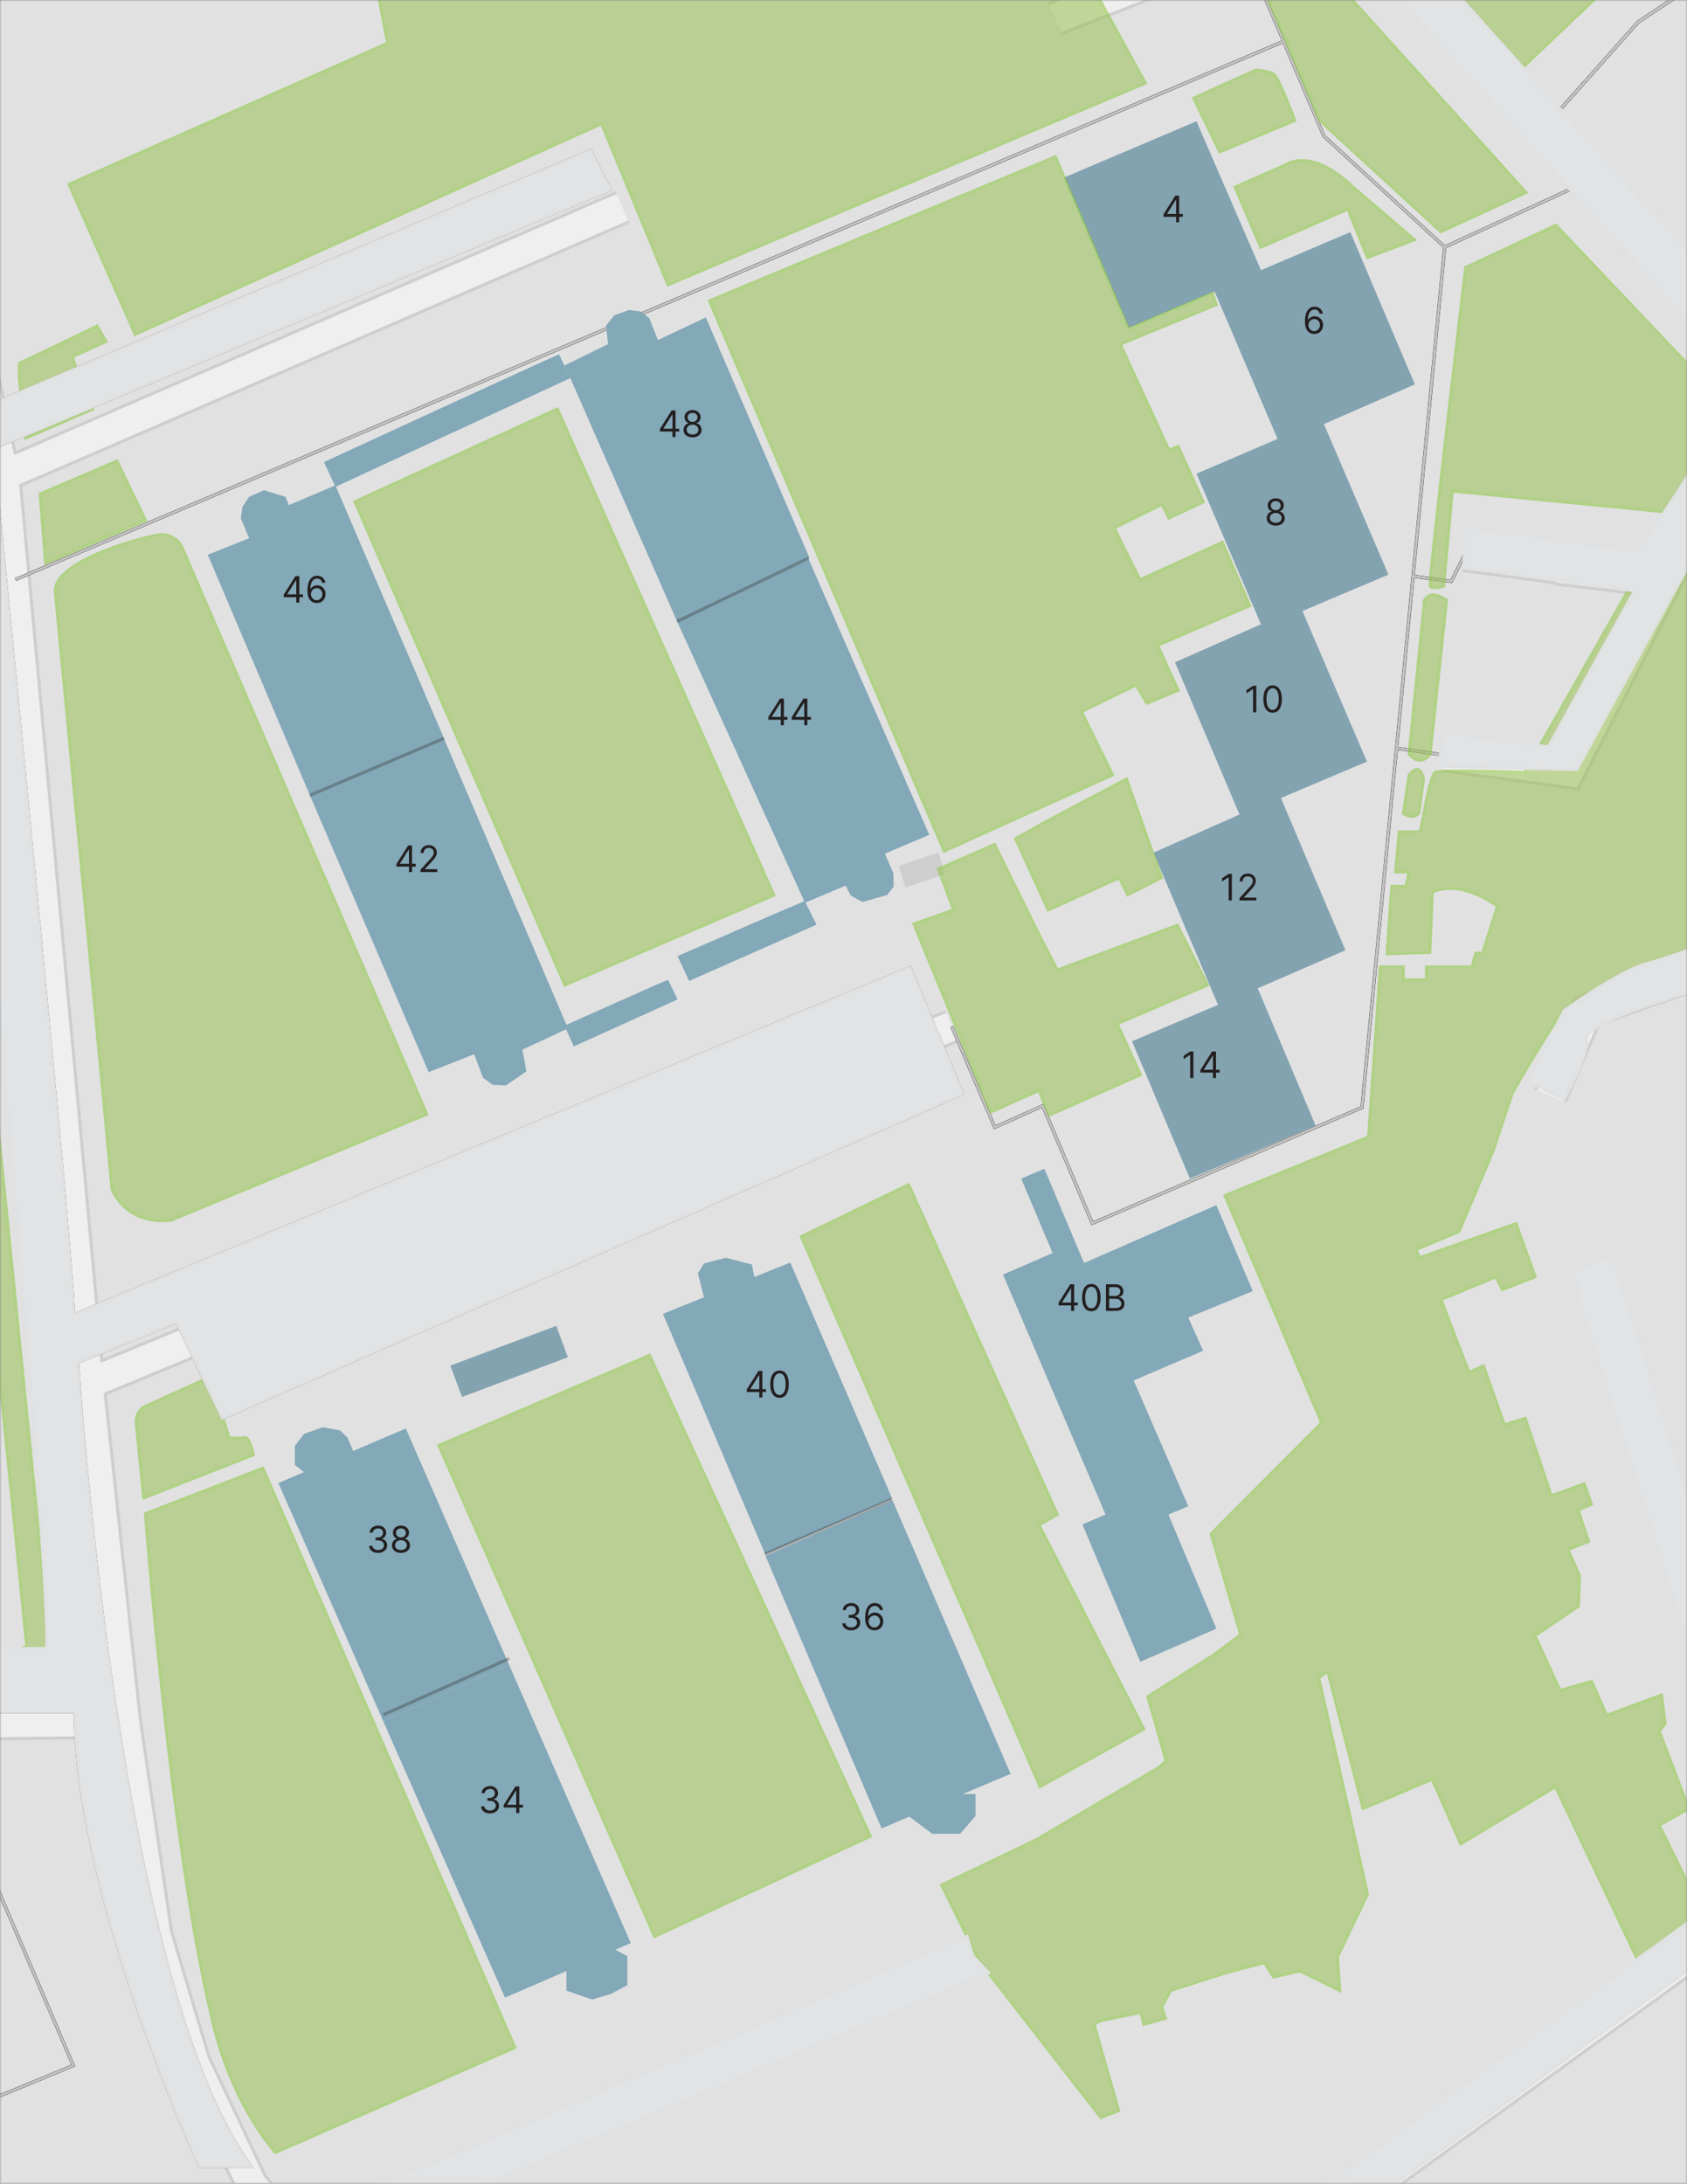 <svg width="554" height="717" viewBox="0 0 554 717" fill="none" xmlns="http://www.w3.org/2000/svg">
<rect x="0" y="0" width="554" height="717" fill="#808080" stroke="none"/>
<mask id="mask0_888_2873" style="mask-type:alpha" maskUnits="userSpaceOnUse" x="0" y="0" width="554" height="717">
<rect width="554" height="717" fill="#D9D9D9"/>
</mask>
<g mask="url(#mask0_888_2873)">
<g opacity="0.87">
<mask id="mask1_888_2873" style="mask-type:luminance" maskUnits="userSpaceOnUse" x="-273" y="-6" width="1002" height="726">
<path d="M728.306 -5.711H-272.92V719.849H728.306V-5.711Z" fill="white"/>
</mask>
<g mask="url(#mask1_888_2873)">
<path d="M633 -5.711H-140.435V737.527H633V-5.711Z" fill="#EFEFF0"/>
<path d="M259.839 1617.57L158.242 1438.27L97.938 1327.98L59.903 1242.14L-204.665 586.917" stroke="#DAD9D9" stroke-width="11.48"/>
<path d="M-460.01 87.625L-446.976 125.108L-122.632 894.429L-17.776 1136.2L64.798 1330.7" stroke="#DAD9D9" stroke-width="11.48"/>
<path d="M-1624.26 435.337L-1635.67 424.466L-1637.3 413.595L-1713.9 352.747M-1486.82 156.073L-1523.21 204.427M-1522.13 336.453L-1436.3 402.737M-1381.43 447.291L-1437.94 404.913M-1283.65 220.733L-1328.74 185.415M-864.776 377.195L-888.14 344.594L-937.574 292.44L-995.16 243.545L-1048.41 220.721M-959.856 398.383L-689.299 786.85M-928.339 146.837L-818.601 80.554M509.171 359.806L521.123 332.1L580.886 310.911M529.276 433.702L580.886 598.329" stroke="#DAD9D9" stroke-width="11.48"/>
<path d="M1.235 156.073L204.417 68.059" stroke="#DAD9D9" stroke-width="11.48"/>
<path d="M434.221 -40.048L346.753 6.129L408.152 -17.777L434.221 -40.048Z" stroke="#DAD9D9" stroke-width="11.48"/>
<path d="M-1178.22 2068.51L-1129.33 2052.22L-1053.28 1907.7M-1002.21 1711.56L-1164.11 1633.87M-821.294 1978.32L-1023.93 1871.28M-668.628 1674.61L-834.869 1589.85M-642.546 1623.54L-741.966 1570.3M-613.759 1574.1L-666.451 1545.85M-285.615 1605.62L-484.457 1500.76M-257.91 1553.99L-400.788 1477.39M-131.326 1938.66L-327.45 1833.8M-42.222 14.824L-162.29 64.801M40.892 565.187L-5.824 565.728L-14.518 534.763L-40.599 257.134L-44.399 201.18L-52.011 164.78M-40.599 257.147L-92.751 281.594M-127.514 127.838L-69.927 104.473L-51.998 164.78L-107.408 188.686M97.95 1915.85L-68.833 1827.31M-34.057 326.148L-66.115 338.642M-38.41 1772.42L110.998 1852.82M28.94 454.349L312.531 336.994M307.096 2070.69L234.839 2032.12M454.868 1143.81L443.456 1123.7L442.374 1106.32L423.363 1073.17" stroke="#DAD9D9" stroke-width="11.48"/>
<path d="M-1270.57 1740.9L-1253.73 1701.23L-1227.64 1673L-1195.59 1648L-1164.07 1633.88L-956.535 1584.97M-956.535 1584.97L-603.404 1496.41M-956.535 1584.97L-958.17 1623.01L-1002.18 1711.58M-603.416 1496.42L-388.282 1445.36L-365.459 1444.82L-344.271 1449.71L-331.237 1456.23L-233.993 1511.1M-603.416 1496.43L-597.44 1545.87L-642.533 1623.56L-668.615 1674.65L-672.415 1711.03L-707.19 1784.93L-714.249 1820.79L-734.895 1857.73L-748.471 1866.43L-781.611 1921.31L-799.54 1935.98L-821.269 1978.36L-818.551 1996.29L-777.799 2020.18L-773.458 2043.55L-807.139 2105.48L-803.881 2124.49L-810.398 2135.36M-285.59 1605.64L-233.98 1511.1L29.506 1655.08L101.763 1693.12L125.127 1709.95L284.31 1960.97M29.518 1655.09L-38.398 1772.45L-68.82 1827.33L-88.926 1849.6L-131.301 1938.7L-87.844 1961.51L-74.809 1981.08L-109.031 2046.28L-109.572 2065.84L-149.23 2135.39M420.671 2135.39L284.31 1960.99L252.806 1997.94L178.373 2135.39M-707.203 -2.565L-778.378 -159.58M580.911 122.944L506.478 42.53L415.211 -62.331L323.402 -159.58M580.911 124.567L515.172 253.334L474.433 247.899M480.95 182.156L547.23 190.85M506.491 -159.58L489.103 -140.568" stroke="#DAD9D9" stroke-width="11.48"/>
<path d="M-1713.89 -146.545L-1688.9 -146.004L-1688.35 -159.58M-1713.89 63.719L-1697.04 66.977L-1683.47 73.495L-1653.06 95.225M-1567.75 168.026L-1713.89 352.206M-1567.75 168.026L-1656.86 99.566M-1567.75 168.026L-1416.72 290.817M-1526.46 2135.33L-1594.38 1954.95L-1713.9 1999.51M-1373.82 323.959L-1416.74 290.817L-1257.01 99.578L-1212.46 54.483L-1164.11 14.283L-1058.17 -61.236M-1373.82 323.971L-1242.34 429.373L-1222.23 449.48L-1207.02 469.587M-1373.81 323.984L-1501.47 485.34M-1456.38 -151.955L-1466.16 -159.555M-1058.16 -61.236L-946.784 -116.108L-843.563 -159.567M-1058.16 -61.236L-1000.57 29.495L-915.82 166.957M-1058.16 -61.236L-1119 -159.58M-1154.86 2135.33L-1178.22 2068.51M-144.36 -159.58L-97.104 -90.578M-97.104 -90.578L-67.763 -41.684L-42.235 14.824L-11.812 96.319L1.222 156.085L28.927 454.362L40.88 565.2L51.197 635.283L63.691 677.119L82.701 717.32L109.865 749.921L141.924 775.45L179.958 793.921L223.969 804.792L267.426 806.969L307.083 804.792L345.118 793.921L580.899 623.317M-97.104 -90.578L-45.493 -138.932L-19.412 -159.58" stroke="#DAD9D9" stroke-width="11.48"/>
<path d="M511.372 354.383L521.148 332.112L660.767 283.217M529.301 433.714L587.429 618.435M604.276 404.372L659.144 566.282M1422.99 -149.803L1495.79 -104.167M1547.39 -52.555L1502.31 -76.461L1485.46 -87.873M2012.43 912.887L1932.03 861.274M2014.08 834.109L1970.61 800.426M2030.37 709.695L2069.49 760.767L2099.9 762.402L2111.85 752.085L2119.99 738.496M2133.57 1001.45L2196.6 1037.85M2157.49 923.758L2229.2 964.5M2194.44 1600.71L2150.43 1383.39L2154.23 1363.84L2164.56 1349.17M2243.87 1406.76L2232.47 1425.23L2229.21 1450.76L2256.38 1586.59M2386.78 324.487L2385.14 315.793L2314.52 272.875M2320.49 1572.45L2305.82 1492.58L2311.25 1475.74L2319.94 1461.61M2417.74 313.075L2323.75 258.204M2479.14 468.467L2550.85 560.28M2565.52 649.375L2516.62 587.986M2697.53 1662.64L2584.52 1600.71L2537.26 1609.41L2546.49 1665.36M2637.23 549.421L2607.33 514.103M2667.1 758.049L2734.46 849.321M2707.85 -159.592L2704.59 -107.98M2736.65 698.824L2805.65 792.814M2806.2 884.086L2762.73 826.497" stroke="#DAD9D9" stroke-width="11.48"/>
<path d="M741.718 506.516L736.283 498.362L697.166 382.643L629.263 195.204L612.97 165.321L581.452 123.485M581.452 123.485L511.372 47.965M581.452 123.485L515.172 253.334L511.372 252.793M511.372 186.509L547.23 190.85M660.78 283.217L714.567 249.534L731.955 234.322L747.166 218.569L766.177 190.322L849.292 38.202L932.96 -134.566L943.277 -159.555M1531.65 571.189L1351.82 723.309L1314.32 752.651L1275.22 774.381L1244.8 785.793L1210.58 793.946L1115.51 805.358L1067.16 814.594L1020.98 826.006L959.595 848.83L892.233 880.89L840.082 908.055M1320.89 1745.28L1375.22 1734.97L1674.02 1671.94L1684.34 1664.33L1690.87 1649.67L1691.41 1632.27L1649.58 1442.67L1637.08 1422.02L1619.15 1402.45L1588.74 1381.26M1625.13 973.785L1715.87 803.182" stroke="#DAD9D9" stroke-width="11.48"/>
<path d="M512.454 1158.48L511.372 1157.94M590.687 1720.8L511.372 1719.72M697.179 382.655L849.845 276.712L910.69 352.231M1028.04 1339.42L1045.43 1323.66L1050.32 1321.49L1054.12 1320.94L1059.02 1322.58L1082.92 1343.23L1135.07 1393.76L1207.87 1458.96L1213.31 1466.03L1216.02 1476.35L1212.76 1486.12L1137.79 1569.24L1134.53 1571.42L1129.1 1571.97L1123.66 1570.89L1121.48 1569.26L1085.63 1534.49L1040.53 1494.83L1019.35 1487.23L1009.03 1485.06L993.818 1484.51L956.878 1487.76M1020.98 826.019L1125.84 987.928L1249.7 1110.17M1049.76 -33.53L1061.17 -56.896L1074.2 -61.236L1174.7 -14.518M1475.67 409.254L1117.66 717.848M1229.57 979.183L1319.76 1061.76L1376.8 1118.81M1384.4 2100.56L1327.36 2113.05M1354.52 1024.28L1411.57 1080.79M1389.85 986.254L1446.9 1040.58M1444.72 941.7L1493.63 993.313M1521.87 579.858L1791.86 735.791M1560.98 547.27L1531.65 571.176M1587.04 197.381L1708.21 96.873L1897.27 -69.931M1897.27 -69.931L1944 -110.131M1897.27 -69.931L2049.94 32.754M1708.22 96.86L1866.31 280.499M1944 -110.131L2004.85 -159.567M1944 -110.131L2078.2 -19.4M1690.84 1649.63L1708.76 1730.57L1869.57 1697.43M1695.73 1671.9L1750.59 1661.57L1712.03 1477.93M1725.07 1032.43L1707.15 1062.31M1707.15 1062.31L1589.8 988.972L1556.66 978.101L1536.57 982.996L1514.83 1006.36L1520.25 1022.66L1640.86 1141.09L1658.24 1127.52L1690.3 1088.4L1707.15 1062.31ZM1900.01 530.963L1708.24 421.761M1886.44 556.505L2033.66 633.66L2059.2 598.882L2349.31 148.486L2161.88 48.519L2070.07 -4.729M1913.06 2113.62L1964.67 2103.84M1913.06 2113.62L1917.4 2135.33M1913.06 2113.62L1900.57 2060.91L2033.12 2033.75M2145.57 2104.37L2072.77 2122.3L2040.72 2105.45M2175.43 -13.977L2098.29 -55.813M2202.59 -66.685L2127.63 -107.98M2128.7 1994.6L2149.35 2007.1L2165.1 2007.65L2241.7 1992.98M2208.56 1757.73L2384.03 1722.42M2307.44 1738.16L2298.74 1701.77M2451.95 -159.592L2497.58 -135.145L2510.63 -159.592M2555.18 2133.7L2638.85 2121.75M2806.19 1937.57L2629.07 1951.68L2609.51 1956.04L2592.67 1963.64L2579.1 1973.41L2568.77 1984.28L2559.55 1996.78L2552.48 2010.9L2548.12 2027.74L2545.96 2041.32L2544.88 2055.44L2555.75 2135.31" stroke="#DAD9D9" stroke-width="11.48"/>
<path d="M511.372 673.307L940.018 363.077L1002.5 326.136L1055.74 298.97L1047.59 274.523L1048.13 263.111L1050.31 254.957L1105.72 143.579L1238.82 -159.58M1055.73 298.97L1225.77 210.416L1275.22 179.451L1316.5 143.05L1358.33 100.673L1393.65 56.119L1531.09 -159.567M1207.3 1788.18L1243.16 1819.14L1263.81 1848.48L1276.31 1874.01L1327.37 2113.06L1331.17 2135.33M1319.77 1061.77L1412.66 960.725L1444.72 941.713L1469.17 933.019L1541.96 931.383L1559.88 935.724L1725.04 1032.43L1788.62 1076.43L2378.61 1504.56L2396 1520.31L2406.87 1537.15L2436.21 1673.53L2235.19 1713.74L2204.23 1725.14L2182.49 1740.89L2170.53 1762.61L2166.73 1791.41L2178.16 1842.47L2181.96 1869.63L2181.4 1896.25L2174.33 1929.39L2155.32 1961.45L2017.33 2135.31M2436.2 1673.5L2450.87 1748.48L2463.9 1776.19L2475.85 1792.48L2532.36 1837.57M1560.98 547.257L1708.22 421.749L1823.39 321.782L1866.31 280.487L1931.51 203.886L1990.17 126.731L2037.99 55.553L2070.04 -4.754L2155.89 -159.592M1620.75 -159.592L1703.87 -104.721M2806.19 1178.56L2651.9 1376.33L2623.65 1393.72L2592.69 1403.5L2556.82 1399.7L2526.94 1388.83L1887.5 929.735M2158.59 1124.79L2256.92 900.946L2271.59 881.934L2292.78 862.923L2400.36 779.791M2196.64 457.608L2469.36 888.452L2502.49 926.488L2538.9 960.712L2761.09 1134.57L2806.19 1165.54M2359.06 715.143L2718.72 424.479M2806.19 -101.978L2625.27 -111.754L2539.98 -118.272M2806.19 160.439L2625.8 301.701M2803.46 533.152L2806.19 530.976" stroke="#DAD9D9" stroke-width="11.48"/>
<path d="M259.839 1617.57L158.242 1438.27L97.938 1327.98L59.903 1242.14L-204.665 586.917" stroke="white" stroke-width="9.48"/>
<path d="M-460.01 87.625L-446.976 125.108L-122.632 894.429L-17.776 1136.2L64.798 1330.7" stroke="white" stroke-width="9.48"/>
<path d="M-1624.26 435.337L-1635.67 424.466L-1637.3 413.595L-1713.9 352.747M-1486.82 156.073L-1523.21 204.427M-1522.13 336.453L-1436.3 402.737M-1381.43 447.291L-1437.94 404.913M-1283.65 220.733L-1328.74 185.415M-864.776 377.195L-888.14 344.594L-937.574 292.44L-995.16 243.545L-1048.41 220.721M-959.856 398.383L-689.299 786.85M-928.339 146.837L-818.601 80.554M509.171 359.806L521.123 332.1L580.886 310.911M529.276 433.702L580.886 598.329" stroke="white" stroke-width="9.48"/>
<path d="M1.235 156.073L204.417 68.059" stroke="white" stroke-width="9.48"/>
<path d="M434.221 -40.048L346.753 6.129L408.152 -17.777L434.221 -40.048Z" stroke="white" stroke-width="9.48"/>
<path d="M-1178.22 2068.51L-1129.33 2052.22L-1053.28 1907.7M-1002.21 1711.56L-1164.11 1633.87M-821.294 1978.32L-1023.93 1871.28M-668.628 1674.61L-834.869 1589.85M-642.546 1623.54L-741.966 1570.3M-613.759 1574.1L-666.451 1545.85M-285.615 1605.62L-484.457 1500.76M-257.91 1553.99L-400.788 1477.39M-131.326 1938.66L-327.45 1833.8M-42.222 14.824L-162.29 64.801M40.892 565.187L-5.824 565.728L-14.518 534.763L-40.599 257.134L-44.399 201.18L-52.011 164.78M-40.599 257.147L-92.751 281.594M-127.514 127.838L-69.927 104.473L-51.998 164.78L-107.408 188.686M97.95 1915.85L-68.833 1827.31M-34.057 326.148L-66.115 338.642M-38.41 1772.42L110.998 1852.82M28.94 454.349L312.531 336.994M307.096 2070.69L234.839 2032.12M454.868 1143.81L443.456 1123.7L442.374 1106.32L423.363 1073.17" stroke="white" stroke-width="9.48"/>
<path d="M-1270.57 1740.9L-1253.73 1701.23L-1227.64 1673L-1195.59 1648L-1164.07 1633.88L-956.535 1584.97M-956.535 1584.97L-603.404 1496.41M-956.535 1584.97L-958.17 1623.01L-1002.18 1711.58M-603.416 1496.42L-388.282 1445.36L-365.459 1444.82L-344.271 1449.71L-331.237 1456.23L-233.993 1511.1M-603.416 1496.43L-597.44 1545.87L-642.533 1623.56L-668.615 1674.65L-672.415 1711.03L-707.19 1784.93L-714.249 1820.79L-734.895 1857.73L-748.471 1866.43L-781.611 1921.31L-799.54 1935.98L-821.269 1978.36L-818.551 1996.29L-777.799 2020.18L-773.458 2043.55L-807.139 2105.48L-803.881 2124.49L-810.398 2135.36M-285.59 1605.64L-233.98 1511.1L29.506 1655.08L101.763 1693.12L125.127 1709.95L284.31 1960.97M29.518 1655.09L-38.398 1772.45L-68.82 1827.33L-88.926 1849.6L-131.301 1938.7L-87.844 1961.51L-74.809 1981.08L-109.031 2046.28L-109.572 2065.84L-149.23 2135.39M420.671 2135.39L284.31 1960.99L252.806 1997.94L178.373 2135.39M-707.203 -2.565L-778.378 -159.58M580.911 122.944L506.478 42.53L415.211 -62.331L323.402 -159.58M580.911 124.567L515.172 253.334L474.433 247.899M480.95 182.156L547.23 190.85M506.491 -159.58L489.103 -140.568" stroke="white" stroke-width="9.48"/>
<path d="M-1713.89 -146.545L-1688.9 -146.004L-1688.35 -159.58M-1713.89 63.719L-1697.04 66.977L-1683.47 73.495L-1653.06 95.225M-1567.75 168.026L-1713.89 352.206M-1567.75 168.026L-1656.86 99.566M-1567.75 168.026L-1416.72 290.817M-1526.46 2135.33L-1594.38 1954.95L-1713.9 1999.51M-1373.82 323.959L-1416.74 290.817L-1257.01 99.578L-1212.46 54.483L-1164.11 14.283L-1058.17 -61.236M-1373.82 323.971L-1242.34 429.373L-1222.23 449.48L-1207.02 469.587M-1373.81 323.984L-1501.47 485.34M-1456.38 -151.955L-1466.16 -159.555M-1058.16 -61.236L-946.784 -116.108L-843.563 -159.567M-1058.16 -61.236L-1000.57 29.495L-915.82 166.957M-1058.16 -61.236L-1119 -159.58M-1154.86 2135.33L-1178.22 2068.51M-144.36 -159.58L-97.104 -90.578M-97.104 -90.578L-67.763 -41.684L-42.235 14.824L-11.812 96.319L1.222 156.085L28.927 454.362L40.88 565.2L51.197 635.283L63.691 677.119L82.701 717.32L109.865 749.921L141.924 775.45L179.958 793.921L223.969 804.792L267.426 806.969L307.083 804.792L345.118 793.921L580.899 623.317M-97.104 -90.578L-45.493 -138.932L-19.412 -159.58" stroke="white" stroke-width="9.48"/>
<path d="M511.372 354.383L521.148 332.112L660.767 283.217M529.301 433.714L587.429 618.435M604.276 404.372L659.144 566.282M1422.99 -149.803L1495.79 -104.167M1547.39 -52.555L1502.31 -76.461L1485.46 -87.873M2012.43 912.887L1932.03 861.274M2014.08 834.109L1970.61 800.426M2030.37 709.695L2069.49 760.767L2099.9 762.402L2111.85 752.085L2119.99 738.496M2133.57 1001.45L2196.6 1037.85M2157.49 923.758L2229.2 964.5M2194.44 1600.71L2150.43 1383.39L2154.23 1363.84L2164.56 1349.17M2243.87 1406.76L2232.47 1425.23L2229.21 1450.76L2256.38 1586.59M2386.78 324.487L2385.14 315.793L2314.52 272.875M2320.49 1572.45L2305.82 1492.58L2311.25 1475.74L2319.94 1461.61M2417.74 313.075L2323.75 258.204M2479.14 468.467L2550.85 560.28M2565.52 649.375L2516.62 587.986M2697.53 1662.64L2584.52 1600.71L2537.26 1609.41L2546.49 1665.36M2637.23 549.421L2607.33 514.103M2667.1 758.049L2734.46 849.321M2707.85 -159.592L2704.59 -107.98M2736.65 698.824L2805.65 792.814M2806.2 884.086L2762.73 826.497" stroke="white" stroke-width="9.48"/>
<path d="M741.718 506.516L736.283 498.362L697.166 382.643L629.263 195.204L612.97 165.321L581.452 123.485M581.452 123.485L511.372 47.965M581.452 123.485L515.172 253.334L511.372 252.793M511.372 186.509L547.23 190.85M660.78 283.217L714.567 249.534L731.955 234.322L747.166 218.569L766.177 190.322L849.292 38.202L932.96 -134.566L943.277 -159.555M1531.65 571.189L1351.82 723.309L1314.32 752.651L1275.22 774.381L1244.8 785.793L1210.58 793.946L1115.51 805.358L1067.16 814.594L1020.98 826.006L959.595 848.83L892.233 880.89L840.082 908.055M1320.89 1745.28L1375.22 1734.97L1674.02 1671.94L1684.34 1664.33L1690.87 1649.67L1691.41 1632.27L1649.58 1442.67L1637.08 1422.02L1619.15 1402.45L1588.74 1381.26M1625.13 973.785L1715.87 803.182" stroke="white" stroke-width="9.48"/>
<path d="M512.454 1158.48L511.372 1157.94M590.687 1720.8L511.372 1719.72M697.179 382.655L849.845 276.712L910.69 352.231M1028.04 1339.42L1045.43 1323.66L1050.32 1321.49L1054.12 1320.94L1059.02 1322.58L1082.92 1343.23L1135.07 1393.76L1207.87 1458.96L1213.31 1466.03L1216.02 1476.35L1212.76 1486.12L1137.79 1569.24L1134.53 1571.42L1129.1 1571.97L1123.66 1570.89L1121.48 1569.26L1085.63 1534.49L1040.53 1494.83L1019.35 1487.23L1009.03 1485.06L993.818 1484.51L956.878 1487.76M1020.98 826.019L1125.84 987.928L1249.7 1110.17M1049.76 -33.53L1061.17 -56.896L1074.2 -61.236L1174.7 -14.518M1475.67 409.254L1117.66 717.848M1229.57 979.183L1319.76 1061.76L1376.8 1118.81M1384.4 2100.56L1327.36 2113.05M1354.52 1024.28L1411.57 1080.79M1389.85 986.254L1446.9 1040.58M1444.72 941.7L1493.63 993.313M1521.87 579.858L1791.86 735.791M1560.98 547.27L1531.65 571.176M1587.04 197.381L1708.21 96.873L1897.27 -69.931M1897.27 -69.931L1944 -110.131M1897.27 -69.931L2049.94 32.754M1708.22 96.86L1866.31 280.499M1944 -110.131L2004.85 -159.567M1944 -110.131L2078.2 -19.4M1690.84 1649.63L1708.76 1730.57L1869.57 1697.43M1695.73 1671.9L1750.59 1661.57L1712.03 1477.93M1725.07 1032.43L1707.15 1062.31M1707.15 1062.31L1589.8 988.972L1556.66 978.101L1536.57 982.996L1514.83 1006.36L1520.25 1022.66L1640.86 1141.09L1658.24 1127.52L1690.3 1088.4L1707.15 1062.31ZM1900.01 530.963L1708.24 421.761M1886.44 556.505L2033.66 633.66L2059.2 598.882L2349.31 148.486L2161.88 48.519L2070.07 -4.729M1913.06 2113.62L1964.67 2103.84M1913.06 2113.62L1917.4 2135.33M1913.06 2113.62L1900.57 2060.91L2033.12 2033.75M2145.57 2104.37L2072.77 2122.3L2040.72 2105.45M2175.43 -13.977L2098.29 -55.813M2202.59 -66.685L2127.63 -107.98M2128.7 1994.6L2149.35 2007.1L2165.1 2007.65L2241.7 1992.98M2208.56 1757.73L2384.03 1722.42M2307.44 1738.16L2298.74 1701.77M2451.95 -159.592L2497.58 -135.145L2510.63 -159.592M2555.18 2133.7L2638.85 2121.75M2806.19 1937.57L2629.07 1951.68L2609.51 1956.04L2592.67 1963.64L2579.1 1973.41L2568.77 1984.28L2559.55 1996.78L2552.48 2010.9L2548.12 2027.74L2545.96 2041.32L2544.88 2055.44L2555.75 2135.31" stroke="white" stroke-width="9.48"/>
<path d="M511.372 673.307L940.018 363.077L1002.5 326.136L1055.74 298.97L1047.59 274.523L1048.13 263.111L1050.31 254.957L1105.72 143.579L1238.82 -159.58M1055.73 298.97L1225.77 210.416L1275.22 179.451L1316.5 143.05L1358.33 100.673L1393.65 56.119L1531.09 -159.567M1207.3 1788.18L1243.16 1819.14L1263.81 1848.48L1276.31 1874.01L1327.37 2113.06L1331.17 2135.33M1319.77 1061.77L1412.66 960.725L1444.72 941.713L1469.17 933.019L1541.96 931.383L1559.88 935.724L1725.04 1032.43L1788.62 1076.43L2378.61 1504.56L2396 1520.31L2406.87 1537.15L2436.21 1673.53L2235.19 1713.74L2204.23 1725.14L2182.49 1740.89L2170.53 1762.61L2166.73 1791.41L2178.16 1842.47L2181.96 1869.63L2181.4 1896.25L2174.33 1929.39L2155.32 1961.45L2017.33 2135.31M2436.2 1673.5L2450.87 1748.48L2463.9 1776.19L2475.85 1792.48L2532.36 1837.57M1560.98 547.257L1708.22 421.749L1823.39 321.782L1866.31 280.487L1931.51 203.886L1990.17 126.731L2037.99 55.553L2070.04 -4.754L2155.89 -159.592M1620.75 -159.592L1703.87 -104.721M2806.19 1178.56L2651.9 1376.33L2623.65 1393.72L2592.69 1403.5L2556.82 1399.7L2526.94 1388.83L1887.5 929.735M2158.59 1124.79L2256.92 900.946L2271.59 881.934L2292.78 862.923L2400.36 779.791M2196.64 457.608L2469.36 888.452L2502.49 926.488L2538.9 960.712L2761.09 1134.57L2806.19 1165.54M2359.06 715.143L2718.72 424.479M2806.19 -101.978L2625.27 -111.754L2539.98 -118.272M2806.19 160.439L2625.8 301.701M2803.46 533.152L2806.19 530.976" stroke="white" stroke-width="9.48"/>
<path d="M-1713.89 -37.884L-1656.84 -36.248M-1713.89 1080.79L-1697.6 1106.31L-1679.13 1131.3L-1667.73 1132.39L-1656.3 1136.73L-1639.47 1154.12M-1579.17 -131.345L-1678.59 -133.522L-1680.22 -36.814M-1590.04 1147.58L-1567.21 1134.01L-1540.05 1124.23L-1496.05 1124.77L-1495.51 1044.36L-1491.17 1020.99L-1469.44 997.629M-1496.06 1124.76L-1492.26 1298.07L-1484.65 1305.13M-1326.56 1387.16L-1328.74 1318.16L-1472.71 1315.99L-1484.66 1305.12M-1484.66 1305.12L-1490.64 1310.55M-1484.66 1305.12L-1454.78 1277.95M-1035.37 1942.41L-1050.58 1953.28L-1150 2135.28M-1035.37 1942.41L-1026.68 1947.83L-1041.89 1976.08L-1042.97 1993.47M-1035.37 1942.41L-1018.52 1910.35L-1048.41 1891.34M-1042.97 1993.47L-1060.36 2024.99L-1066.88 2061.93M-1042.97 1993.47L-1010.91 2008.14H-999.501L-944.092 2040.2L-948.986 2062.47M-1145.65 2127.67L-1131.52 2135.27M-1066.88 2061.93L-1100.56 2045.08M-1066.88 2061.93L-932.692 2135.27M-948.986 2062.47L-901.716 2089.09M-948.986 2062.47L-973.432 2080.4M-1006.03 2008.14L-1008.21 2035.86L-1012.56 2050.53M-1012.56 2050.53L-1042.44 2074.96M-1012.56 2050.53L-973.445 2080.41L-980.503 2109.2M-1038.09 1831.57L-1041.35 1805.5L-994.62 1719.11L-1002.23 1711.51M-1007.67 1743.01L-981.044 1757.14L-969.632 1756.58L-753.403 1874.49M-950.068 1679.45L-949.527 1693.57L-914.21 1703.35L-906.598 1702.8L-847.93 1735.39L-852.824 1756.58M-949.527 1693.56L-956.585 1703.89L-975.055 1757.12M-979.408 1665.3L-950.068 1679.43L-912.587 1613.14L-904.975 1609.34L-891.399 1580.55L-894.658 1569.68M-806.649 1779.93L-852.824 1756.57L-877.27 1775.04L-890.305 1767.44L-901.716 1756.57L-918.022 1745.71M-806.649 1779.93L-819.143 1804.94L-824.037 1835.9M-806.649 1779.93L-788.179 1767.44L-711.028 1804.94M-948.445 1767.98L-918.022 1745.71M-918.022 1745.71L-911.505 1724.51L-910.964 1703.32M-920.727 1576.19L-737.638 1676.71M-737.638 1676.71L-672.44 1710.92M-737.638 1676.71L-749.05 1698.98M-877.258 1775.03L-883.775 1803.27M-805.542 2116.22L-880.516 2074.39L-896.268 2079.81L-907.139 2097.74L-914.197 2106.96L-916.374 2135.21M-683.852 1734.8L-909.316 1610.92M-834.882 1589.73L-858.247 1610.38L-870.199 1632.65M-716.992 2096.63L-690.91 2077.62L-675.158 2054.25M-675.158 2054.25L-677.334 2024.91L-810.977 1958.63M-675.158 2054.25L-634.959 2074.89L-624.089 2068.93L-617.03 2058.6L-557.808 2091.74L-523.586 2126.5M-523.586 2126.5L-480.67 2047.18M-523.586 2126.5L-484.47 2113.47L-436.118 2102.6M-642.018 2135.2L-783.813 2061.85M-480.67 2047.18L-705.039 1927.65M-480.67 2047.18L-457.847 2061.3M-523.586 2126.49L-527.927 2135.18M-495.881 2135.18L-457.847 2061.29L-451.87 2060.21M-441.553 1766.28L-658.323 1653.28M-441.553 1766.28L-422.542 1755.41L-399.719 1735.87M-441.553 1766.28L-404.613 1786.39M-387.226 1713.03L-424.706 1693.47L-426.342 1684.77L-483.387 1654.36L-501.316 1667.94M-424.719 1693.47L-441.566 1700.54L-455.695 1719.55M-538.81 1650.55L-501.329 1667.95L-503.506 1699.46M-640.42 1662.5L-602.385 1594.6L-543.717 1619.04L-538.822 1650.55L-556.21 1674.47L-587.715 1690.22M-567.609 1520.7L-600.75 1577.21L-613.784 1573.95M-348.122 1640.25L-567.609 1520.71L-559.456 1499.52L-562.715 1486.48M-399.732 1735.86L-348.122 1640.23L-341.063 1641.32L-318.794 1634.8L-300.324 1597.86M-524.693 1722.81L-503.506 1699.45L-455.695 1719.54M-505.682 2014.02L-474.719 1974.36L-449.731 2050.43L-424.744 2035.76L-403.557 2015.65M-403.557 2015.65L-357.923 1929.82L-338.912 1921.66M-403.557 2015.65L-375.311 2029.23L-367.158 2030.31L-338.912 1921.65L-317.724 1881.99L-359.017 1859.18L-336.194 1817.34L-354.664 1747.79M-474.719 1974.37L-452.99 1931.45L-443.755 1855.38L-385.628 1753.25L-399.757 1735.86M-354.664 1747.79L-385.628 1753.22M-354.664 1747.79L-326.959 1700.53M-385.628 1753.23L-367.158 1722.81L-371.498 1704.88M-455.708 1719.55L-460.061 1756.49M-468.214 1961.32L-460.061 1966.76L-453.544 1973.82L-449.203 1974.9L-415.522 1962.4L-406.828 1956.98L-400.851 1951L-396.498 1942.31L-374.77 1928.72L-365.535 1919.47L-360.64 1910.25L-364.981 1902.65L-377.475 1896.67L-391.05 1888.52L-393.227 1880.38L-390.509 1867.33M-390.509 1867.33L-383.451 1860.81L-378.016 1852.12V1846.68L-383.451 1841.79L-389.427 1837.99L-395.945 1840.72L-403.003 1848.32L-406.262 1857.01M-390.509 1867.33L-406.262 1857.01M-460.048 1966.76L-452.437 1960.23L-444.284 1951L-433.413 1932.53V1909.71L-435.59 1897.21L-435.049 1892.32L-431.79 1887.43L-424.732 1883.63L-419.837 1874.4L-415.497 1863.53L-410.602 1858.64L-406.262 1857.01M-367.145 2030.32L-346.499 2044.45M-379.098 1697.82L-371.486 1704.88L-330.193 1706.52M-180.244 2135.17L-346.486 2044.45L-335.074 2032.5L-320.945 2022.18M-326.921 1700.54L-143.82 1796.86L-137.303 1761L-127.527 1737.63L-105.257 1727.86L-34.636 1765.89M-326.909 1700.69L-287.251 1625.71L-285.616 1605.62M-349.179 1963.12L-332.332 1970.72L-312.226 1975.61M-312.226 1975.61L-313.308 2007.67L-320.92 2022.35M-312.226 1975.61L-302.45 1979.41L-249.204 2009.84L-254.099 2022.33L-253.558 2029.93M-320.92 2022.33L-309.508 2027.23L-300.273 2033.75L-291.579 2042.44L-282.885 2049.51M-344.272 1640.95L-324.166 1695.82M-341.554 1827.31L-327.425 1833.82M438.599 2135.35L363.625 2042.98L330.485 2000.07L263.664 1904.45L164.243 1742L151.749 1719.73L109.915 1682.79L11.576 1627.91L-339.918 1435.58M-286.132 2077.77L-282.873 2049.52L-271.461 2044.09L-253.532 2029.97L-251.356 2034.86L-210.063 2057.14M-133.503 1302.99L-272.581 1348.63L-276.381 1353.52L-292.133 1368.73L-318.756 1375.25L-322.556 1381.77L-301.909 1386.66L-280.181 1380.14L-257.911 1382.86L-259.546 1394.81L-281.816 1399.71L-294.851 1405.69L-332.885 1412.74L-333.967 1416.54L-314.415 1426.86L-305.18 1450.76L-310.616 1467.6M-269.863 1641.99L-289.415 1678.94L-294.31 1717.53M-289.969 1631.14L-234.006 1661.02M-234.006 1661.02L-224.23 1662.64L-169.361 1693.61L-169.902 1719.15M-234.006 1661.02L-236.723 1709.9M-169.902 1719.15L-128.609 1740.89M-169.902 1719.15L-197.607 1734.9M-285.616 1465.41L-166.09 1442.06L-155.773 1444.78L-141.102 1457.81L-41.682 1599.08M-143.833 1796.86L-74.835 1833.8M-210.113 2057.1L-224.242 2088.6L-225.878 2094.58L-226.419 2110.33M-210.126 2057.1L-201.973 2050.03L-186.22 2044.6L-117.763 2079.91M-266.617 1732.2L-260.641 1721.33L-248.147 1711L-236.736 1709.91L-197.619 1734.91M-82.975 227.251L-155.773 259.852L-165.549 261.487L-178.583 262.028M-178.583 262.028L-192.713 257.134L-196.512 265.828L-197.053 278.323L-193.253 290.817M-178.583 262.028L-263.346 61.001M-192.725 257.134L-208.477 247.899L-234.006 230.51L-254.111 209.321L-267.146 191.932L-310.603 89.248L-263.334 61.001L-60.705 -26.472M-197.607 1734.93L-204.665 1764.81M-66.128 467.397L24.058 678.201L-44.399 706.449L-217.159 301.147L-193.253 290.829L-110.139 486.409M-103.081 236.486L-191.089 29.495M-173.702 70.249L-162.29 64.813M-147.079 132.72L-131.326 125.661L-127.527 127.838M-130.785 248.993L-41.141 456.539L-133.503 497.268M-121.009 194.65L-107.421 188.674M-112.857 290.276L-92.751 281.581M55.021 2135.33L-109.044 2046.24M-17.223 1888.14L-28.094 1909.33L-65.034 1975.61L-74.809 1981.04M-28.094 1909.32L191.394 2031.56M-88.939 1849.57L-17.223 1888.13L237.569 2026.13M-86.234 352.219L-66.682 344.065L-66.141 338.63M226.145 2047.32L191.369 2031.57L152.253 2107.09L142.477 2109.82M-60.705 1981.05L-67.764 1977.25M-59.07 415.256L-27.012 401.667M-3.647 2039.18L-2.565 2028.31L-3.647 2013.65L-57.975 1982.69M-3.647 2039.18L-15.059 2057.65L-22.671 2065.8L-38.423 2078.3L-41.682 2083.19M-3.647 2039.18L40.364 2061.45L55.575 2047.33L116.42 2077.76L117.502 2085.36M40.351 2061.44L39.269 2082.09L37.633 2095.13M37.633 2095.13L18.622 2115.23M37.633 2095.13L60.456 2101.65L85.985 2112.52L83.267 2135.33M142.477 2109.81L136.5 2101.65L117.489 2085.36L96.843 2096.76L85.972 2112.51M142.477 2109.79L124.548 2135.32M5.034 190.309L421.186 13.729M160.418 2135.33L212.028 2040.8M408.152 -17.777L434.775 44.707L474.432 81.107L447.268 363.631L358.718 401.667L342.425 363.09L326.673 370.148L312.543 337.007M474.445 81.107L521.714 59.378M352.213 1723.52L369.601 1713.2L399.483 1657.24L405.459 1637.68L408.177 1625.18V1580.63L413.612 1470.89L434.8 1407.32L456.528 1358.97L470.104 1347.56L485.315 1341.04H503.785L518.456 1345.38L534.749 1352.99L580.924 1378.52M485.303 1341.04L483.667 1322.57L485.303 1305.72L489.643 1290.51L500.514 1273.66L501.596 1271.48L501.055 1268.77L499.973 1267.13L469.009 1243.22L446.74 1229.65M458.692 245.722L474.445 247.899M464.128 189.227L476.621 190.863L480.962 182.168M561.372 1118.82L578.219 1133.49M574.96 -118.826L580.936 -124.802" stroke="black"/>
<path d="M-27.565 1276.92L-42.776 1278.55L-119.927 1306.26L-127.539 1305.72L-133.515 1303M506.478 42.53L537.983 7.211L580.899 -21.59M580.899 -37.884L566.77 -66.685L574.923 -118.838L580.899 -148.721" stroke="black"/>
<path d="M511.372 37.094L537.995 7.211L580.911 -21.036L582.547 -34.625L566.795 -66.685L574.948 -118.838L583.101 -159.58" stroke="black"/>
<path d="M890.032 1674.07L511.36 1614.84M943.265 1543.12L917.737 1532.81L888.396 1516.51L885.678 1494.77L863.409 1496.95L681.956 1397.52L635.781 1370.35L564.606 1332.87M677.061 328.3L689.555 323.959L708.025 270.71L714.542 249.522M1146.99 1578.44L1007.37 1443.7L961.194 1400.24L845.48 1280.16L750.413 1176.94M1042.7 1977.23L948.172 2105.45L941.654 2106.53L931.878 2102.18M1042.71 1977.23L1038.37 1974.51H1031.85M1042.72 1977.23L1080.76 1928.32L1108.46 1934.29M1048.16 263.098L1024.79 263.639L998.171 295.699L956.337 336.44L940.044 363.064M991.113 1987.54L996.007 1982.12M1000.35 1977.78L1010.12 1975.05M1017.72 1974.51H1025.34" stroke="black"/>
<path d="M-1713.89 -37.884L-1656.84 -36.248M-1713.89 1080.79L-1697.6 1106.31L-1679.13 1131.3L-1667.73 1132.39L-1656.3 1136.73L-1639.47 1154.12M-1579.17 -131.345L-1678.59 -133.522L-1680.22 -36.814M-1590.04 1147.58L-1567.21 1134.01L-1540.05 1124.23L-1496.05 1124.77L-1495.51 1044.36L-1491.17 1020.99L-1469.44 997.629M-1496.06 1124.76L-1492.26 1298.07L-1484.65 1305.13M-1326.56 1387.16L-1328.74 1318.16L-1472.71 1315.99L-1484.66 1305.12M-1484.66 1305.12L-1490.64 1310.55M-1484.66 1305.12L-1454.78 1277.95M-1035.37 1942.41L-1050.58 1953.28L-1150 2135.28M-1035.37 1942.41L-1026.68 1947.83L-1041.89 1976.08L-1042.97 1993.47M-1035.37 1942.41L-1018.52 1910.35L-1048.41 1891.34M-1042.97 1993.47L-1060.36 2024.99L-1066.88 2061.93M-1042.97 1993.47L-1010.91 2008.14H-999.501L-944.092 2040.2L-948.986 2062.47M-1145.65 2127.67L-1131.52 2135.27M-1066.88 2061.93L-1100.56 2045.08M-1066.88 2061.93L-932.692 2135.27M-948.986 2062.47L-901.716 2089.09M-948.986 2062.47L-973.432 2080.4M-1006.03 2008.14L-1008.21 2035.86L-1012.56 2050.53M-1012.56 2050.53L-1042.44 2074.96M-1012.56 2050.53L-973.445 2080.41L-980.503 2109.2M-1038.09 1831.57L-1041.35 1805.5L-994.62 1719.11L-1002.23 1711.51M-1007.67 1743.01L-981.044 1757.14L-969.632 1756.58L-753.403 1874.49M-950.068 1679.45L-949.527 1693.57L-914.21 1703.35L-906.598 1702.8L-847.93 1735.39L-852.824 1756.58M-949.527 1693.56L-956.585 1703.89L-975.055 1757.12M-979.408 1665.3L-950.068 1679.43L-912.587 1613.14L-904.975 1609.34L-891.399 1580.55L-894.658 1569.68M-806.649 1779.93L-852.824 1756.57L-877.27 1775.04L-890.305 1767.44L-901.716 1756.57L-918.022 1745.71M-806.649 1779.93L-819.143 1804.94L-824.037 1835.9M-806.649 1779.93L-788.179 1767.44L-711.028 1804.94M-948.445 1767.98L-918.022 1745.71M-918.022 1745.71L-911.505 1724.51L-910.964 1703.32M-920.727 1576.19L-737.638 1676.71M-737.638 1676.71L-672.44 1710.92M-737.638 1676.71L-749.05 1698.98M-877.258 1775.03L-883.775 1803.27M-805.542 2116.22L-880.516 2074.39L-896.268 2079.81L-907.139 2097.74L-914.197 2106.96L-916.374 2135.21M-683.852 1734.8L-909.316 1610.92M-834.882 1589.73L-858.247 1610.38L-870.199 1632.65M-716.992 2096.63L-690.91 2077.62L-675.158 2054.25M-675.158 2054.25L-677.334 2024.91L-810.977 1958.63M-675.158 2054.25L-634.959 2074.89L-624.089 2068.93L-617.03 2058.6L-557.808 2091.74L-523.586 2126.5M-523.586 2126.5L-480.67 2047.18M-523.586 2126.5L-484.47 2113.47L-436.118 2102.6M-642.018 2135.2L-783.813 2061.85M-480.67 2047.18L-705.039 1927.65M-480.67 2047.18L-457.847 2061.3M-523.586 2126.49L-527.927 2135.18M-495.881 2135.18L-457.847 2061.29L-451.87 2060.21M-441.553 1766.28L-658.323 1653.28M-441.553 1766.28L-422.542 1755.41L-399.719 1735.87M-441.553 1766.28L-404.613 1786.39M-387.226 1713.03L-424.706 1693.47L-426.342 1684.77L-483.387 1654.36L-501.316 1667.94M-424.719 1693.47L-441.566 1700.54L-455.695 1719.55M-538.81 1650.55L-501.329 1667.95L-503.506 1699.46M-640.42 1662.5L-602.385 1594.6L-543.717 1619.04L-538.822 1650.55L-556.21 1674.47L-587.715 1690.22M-567.609 1520.7L-600.75 1577.21L-613.784 1573.95M-348.122 1640.25L-567.609 1520.71L-559.456 1499.52L-562.715 1486.48M-399.732 1735.86L-348.122 1640.23L-341.063 1641.32L-318.794 1634.8L-300.324 1597.86M-524.693 1722.81L-503.506 1699.45L-455.695 1719.54M-505.682 2014.02L-474.719 1974.36L-449.731 2050.43L-424.744 2035.76L-403.557 2015.65M-403.557 2015.65L-357.923 1929.82L-338.912 1921.66M-403.557 2015.65L-375.311 2029.23L-367.158 2030.31L-338.912 1921.65L-317.724 1881.99L-359.017 1859.18L-336.194 1817.34L-354.664 1747.79M-474.719 1974.37L-452.99 1931.45L-443.755 1855.38L-385.628 1753.25L-399.757 1735.86M-354.664 1747.79L-385.628 1753.22M-354.664 1747.79L-326.959 1700.53M-385.628 1753.23L-367.158 1722.81L-371.498 1704.88M-455.708 1719.55L-460.061 1756.49M-468.214 1961.32L-460.061 1966.76L-453.544 1973.82L-449.203 1974.9L-415.522 1962.4L-406.828 1956.98L-400.851 1951L-396.498 1942.31L-374.77 1928.72L-365.535 1919.47L-360.64 1910.25L-364.981 1902.65L-377.475 1896.67L-391.05 1888.52L-393.227 1880.38L-390.509 1867.33M-390.509 1867.33L-383.451 1860.81L-378.016 1852.12V1846.68L-383.451 1841.79L-389.427 1837.99L-395.945 1840.72L-403.003 1848.32L-406.262 1857.01M-390.509 1867.33L-406.262 1857.01M-460.048 1966.76L-452.437 1960.23L-444.284 1951L-433.413 1932.53V1909.71L-435.59 1897.21L-435.049 1892.32L-431.79 1887.43L-424.732 1883.63L-419.837 1874.4L-415.497 1863.53L-410.602 1858.64L-406.262 1857.01M-367.145 2030.32L-346.499 2044.45M-379.098 1697.82L-371.486 1704.88L-330.193 1706.52M-180.244 2135.17L-346.486 2044.45L-335.074 2032.5L-320.945 2022.18M-326.921 1700.54L-143.82 1796.86L-137.303 1761L-127.527 1737.63L-105.257 1727.86L-34.636 1765.89M-326.909 1700.69L-287.251 1625.71L-285.616 1605.62M-349.179 1963.12L-332.332 1970.72L-312.226 1975.61M-312.226 1975.61L-313.308 2007.67L-320.92 2022.35M-312.226 1975.61L-302.45 1979.41L-249.204 2009.84L-254.099 2022.33L-253.558 2029.93M-320.92 2022.33L-309.508 2027.23L-300.273 2033.75L-291.579 2042.44L-282.885 2049.51M-344.272 1640.95L-324.166 1695.82M-341.554 1827.31L-327.425 1833.82M438.599 2135.35L363.625 2042.98L330.485 2000.07L263.664 1904.45L164.243 1742L151.749 1719.73L109.915 1682.79L11.576 1627.91L-339.918 1435.58M-286.132 2077.77L-282.873 2049.52L-271.461 2044.09L-253.532 2029.97L-251.356 2034.86L-210.063 2057.14M-133.503 1302.99L-272.581 1348.63L-276.381 1353.52L-292.133 1368.73L-318.756 1375.25L-322.556 1381.77L-301.909 1386.66L-280.181 1380.14L-257.911 1382.86L-259.546 1394.81L-281.816 1399.71L-294.851 1405.69L-332.885 1412.74L-333.967 1416.54L-314.415 1426.86L-305.18 1450.76L-310.616 1467.6M-269.863 1641.99L-289.415 1678.94L-294.31 1717.53M-289.969 1631.14L-234.006 1661.02M-234.006 1661.02L-224.23 1662.64L-169.361 1693.61L-169.902 1719.15M-234.006 1661.02L-236.723 1709.9M-169.902 1719.15L-128.609 1740.89M-169.902 1719.15L-197.607 1734.9M-285.616 1465.41L-166.09 1442.06L-155.773 1444.78L-141.102 1457.81L-41.682 1599.08M-143.833 1796.86L-74.835 1833.8M-210.113 2057.1L-224.242 2088.6L-225.878 2094.58L-226.419 2110.33M-210.126 2057.1L-201.973 2050.03L-186.22 2044.6L-117.763 2079.91M-266.617 1732.2L-260.641 1721.33L-248.147 1711L-236.736 1709.91L-197.619 1734.91M-82.975 227.251L-155.773 259.852L-165.549 261.487L-178.583 262.028M-178.583 262.028L-192.713 257.134L-196.512 265.828L-197.053 278.323L-193.253 290.817M-178.583 262.028L-263.346 61.001M-192.725 257.134L-208.477 247.899L-234.006 230.51L-254.111 209.321L-267.146 191.932L-310.603 89.248L-263.334 61.001L-60.705 -26.472M-197.607 1734.93L-204.665 1764.81M-66.128 467.397L24.058 678.201L-44.399 706.449L-217.159 301.147L-193.253 290.829L-110.139 486.409M-103.081 236.486L-191.089 29.495M-173.702 70.249L-162.29 64.813M-147.079 132.72L-131.326 125.661L-127.527 127.838M-130.785 248.993L-41.141 456.539L-133.503 497.268M-121.009 194.65L-107.421 188.674M-112.857 290.276L-92.751 281.581M55.021 2135.33L-109.044 2046.24M-17.223 1888.14L-28.094 1909.33L-65.034 1975.61L-74.809 1981.04M-28.094 1909.32L191.394 2031.56M-88.939 1849.57L-17.223 1888.13L237.569 2026.13M-86.234 352.219L-66.682 344.065L-66.141 338.63M226.145 2047.32L191.369 2031.57L152.253 2107.09L142.477 2109.82M-60.705 1981.05L-67.764 1977.25M-59.07 415.256L-27.012 401.667M-3.647 2039.18L-2.565 2028.31L-3.647 2013.65L-57.975 1982.69M-3.647 2039.18L-15.059 2057.65L-22.671 2065.8L-38.423 2078.3L-41.682 2083.19M-3.647 2039.18L40.364 2061.45L55.575 2047.33L116.42 2077.76L117.502 2085.36M40.351 2061.44L39.269 2082.09L37.633 2095.13M37.633 2095.13L18.622 2115.23M37.633 2095.13L60.456 2101.65L85.985 2112.52L83.267 2135.33M142.477 2109.81L136.5 2101.65L117.489 2085.36L96.843 2096.76L85.972 2112.51M142.477 2109.79L124.548 2135.32M5.034 190.309L421.186 13.729M160.418 2135.33L212.028 2040.8M408.152 -17.777L434.775 44.707L474.432 81.107L447.268 363.631L358.718 401.667L342.425 363.09L326.673 370.148L312.543 337.007M474.445 81.107L521.714 59.378M352.213 1723.52L369.601 1713.2L399.483 1657.24L405.459 1637.68L408.177 1625.18V1580.63L413.612 1470.89L434.8 1407.32L456.528 1358.97L470.104 1347.56L485.315 1341.04H503.785L518.456 1345.38L534.749 1352.99L580.924 1378.52M485.303 1341.04L483.667 1322.57L485.303 1305.72L489.643 1290.51L500.514 1273.66L501.596 1271.48L501.055 1268.77L499.973 1267.13L469.009 1243.22L446.74 1229.65M458.692 245.722L474.445 247.899M464.128 189.227L476.621 190.863L480.962 182.168M561.372 1118.82L578.219 1133.49M574.96 -118.826L580.936 -124.802" stroke="#CCCCCB" stroke-width="0.86"/>
<path d="M-27.565 1276.92L-42.776 1278.55L-119.927 1306.26L-127.539 1305.72L-133.515 1303M506.478 42.53L537.983 7.211L580.899 -21.59M580.899 -37.884L566.77 -66.685L574.923 -118.838L580.899 -148.721" stroke="#CCCCCB" stroke-width="0.86"/>
<path d="M511.372 37.094L537.995 7.211L580.911 -21.036L582.547 -34.625L566.795 -66.685L574.948 -118.838L583.101 -159.58" stroke="#CCCCCB" stroke-width="0.86"/>
<path d="M890.032 1674.07L511.36 1614.84M943.265 1543.12L917.737 1532.81L888.396 1516.51L885.678 1494.77L863.409 1496.95L681.956 1397.52L635.781 1370.35L564.606 1332.87M677.061 328.3L689.555 323.959L708.025 270.71L714.542 249.522M1146.99 1578.44L1007.37 1443.7L961.194 1400.24L845.48 1280.16L750.413 1176.94M1042.7 1977.23L948.172 2105.45L941.654 2106.53L931.878 2102.18M1042.71 1977.23L1038.37 1974.51H1031.85M1042.72 1977.23L1080.76 1928.32L1108.46 1934.29M1048.16 263.098L1024.79 263.639L998.171 295.699L956.337 336.44L940.044 363.064M991.113 1987.54L996.007 1982.12M1000.35 1977.78L1010.12 1975.05M1017.72 1974.51H1025.34" stroke="#CCCCCB" stroke-width="0.86"/>
<path d="M297.32 291.358L295.143 284.299L308.178 279.958L310.355 287.017L297.32 291.371V291.358Z" fill="#DAD9D9"/>
<path d="M147.925 448.373L182.688 435.338L186.488 445.655L151.712 458.69L147.912 448.373H147.925Z" fill="#83A8B7"/>
<path d="M464.644 126.202L434.762 139.238L455.95 188.674L427.704 200.627L448.892 250.063L420.646 262.016L441.833 312.006L413.034 324.5L432.045 369.595L390.752 386.984L371.741 341.889L399.987 329.935L378.799 279.946L407.045 267.452L385.857 217.462L414.103 204.968L392.916 155.532L419.539 144.12L398.892 95.766L370.646 107.719L349.458 58.283L392.916 39.812L414.103 88.707L443.444 76.213L464.631 126.202H464.644Z" fill="#83A8B7"/>
</g>
</g>
<path d="M57.966 434.016L73.076 465.611L316.092 359.101L298.83 317.743L24.096 431.739C24.096 414.338 -2.452 147.303 -2.452 147.303L200.353 62.272L193.911 49.45L-3.823 133.236C-10.693 73.722 -53.269 -14.242 -53.269 -14.242H-73.299L-67.927 -6.906L-176.972 45.135L-168.882 61.353L-154.149 55.867L-57.195 11.162C-28.999 66.839 -14.228 175.148 -14.228 175.148L-47.796 181.917C-51.822 147.857 -79.351 82.668 -79.351 82.668L-195.493 126.857V148.322L-83.377 105.693C-60.554 155.859 -46.903 394.558 -46.903 394.558C-37.278 532.171 -20.28 562.004 -20.28 562.004H24.7C24.7 622.009 65.653 711.318 65.653 711.318H82.437C38.124 652.093 25.467 447.303 25.467 447.303L57.966 434.029V434.016Z" stroke="#594A42" stroke-miterlimit="10"/>
<path d="M411.411 423.925L390.223 432.62L395.118 443.491L372.294 453.267L390.223 494.562L383.706 497.28L399.458 534.763L374.471 545.634L355.46 500.539L363.059 497.28L329.378 418.502L345.671 411.444L335.354 386.996L342.954 383.737L355.988 414.702L399.446 395.691L411.398 423.938L411.411 423.925Z" fill="#83A8B7"/>
<path d="M202.051 640.203L206.027 642.304V651.841L200.566 654.698L194.401 656.522L186.022 653.603V647.161L165.841 655.918L125.881 565.187L167.124 546.49L207.134 637.988L202.051 640.203Z" fill="#83A8B7"/>
<path d="M167.124 546.49L125.882 565.187L91.42 486.95L99.825 483.352L96.843 480.974V474.733L99.825 470.807L105.99 468.63L111.652 469.649L114.118 472.015L115.955 476.431L133.255 469.02L167.124 546.49Z" fill="#83A8B7"/>
<path d="M293.005 492.071L251.297 510.316L217.691 431.387L231.191 425.951L229.178 418.1L231.216 414.816L238.388 412.991L246.893 415.181L247.736 419.282L259.525 414.539L293.005 492.071Z" fill="#83A8B7"/>
<path d="M290.589 280.298L293.394 286.765L293.457 291.119L291.318 293.874L283.191 296.152L279.366 294.038L277.692 290.792L264.343 296.416L222.27 203.823L265.501 183.49L305.171 274.108L290.589 280.298Z" fill="#83A8B7"/>
<path d="M316.23 589.043H320.357V596.278L315.286 602.116H306.165L298.615 596.492L289.494 600.355L251.384 510.869L293.092 492.612L331.869 582.425L316.23 589.043Z" fill="#83A8B7"/>
<path d="M222.496 313.931L226.296 322.084L268.13 303.613L264.305 295.875C263.5 296.013 222.496 313.943 222.496 313.943V313.931Z" fill="#83A8B7"/>
<path d="M265.865 183.263L222.358 204.037L186.123 121.509L185.38 119.999L199.673 112.991L199.031 106.889L201.724 103.516L206.618 101.793L210.443 102.296L213.211 104.473L216.042 111.657L231.794 104.221L265.865 183.263Z" fill="#83A8B7"/>
<path d="M110.13 159.344L145.812 242.425L101.738 261.072L68.233 182.156L81.809 176.72L79.091 170.203L79.632 166.39L81.809 163.131L86.703 160.967L93.761 163.131L94.843 165.849L108.972 159.873L110.13 159.344Z" fill="#83A8B7"/>
<path d="M145.61 242.111L186.526 337.674L171.541 344.644L172.875 351.778L166.156 356.371L161.803 356.195L158.645 353.892L155.713 346.141L140.779 352.03L101.738 261.072L145.61 242.111Z" fill="#83A8B7"/>
<path d="M185.343 336.78L188.438 343.575L222.497 328.161L219.389 321.707C218.735 321.82 185.356 336.78 185.356 336.78H185.343Z" fill="#83A8B7"/>
<path d="M106.368 151.707L110.167 159.86L187.394 124.101L183.569 116.363C182.764 116.501 106.355 151.719 106.355 151.719L106.368 151.707Z" fill="#83A8B7"/>
<path opacity="0.3" d="M101.762 261.123L145.811 242.425" stroke="#231F20" stroke-miterlimit="10"/>
<path opacity="0.3" d="M222.357 204.037L265.5 183.276" stroke="#231F20" stroke-miterlimit="10"/>
<path opacity="0.3" d="M125.894 563.035L167.225 544.564" stroke="#231F20" stroke-miterlimit="10"/>
<path opacity="0.3" d="M251.157 510.303L292.904 492.222" stroke="#231F20" stroke-miterlimit="10"/>
<g opacity="0.56">
<path d="M18.133 193.958L36.804 390.494C36.804 390.494 41.057 402.284 56.13 400.648L140.138 365.845L59.854 179.954C58.521 176.872 55.275 175.097 51.965 175.664C43.523 177.111 18.133 184.698 18.133 193.958Z" fill="#9BC255" stroke="#8DC63F" stroke-miterlimit="10"/>
<path d="M183.016 134.293L116.56 164.729L185.495 323.418L254.128 293.925L183.016 134.293Z" fill="#9BC255" stroke="#8DC63F" stroke-miterlimit="10"/>
<path d="M232.978 98.773L310.054 279.443L365.363 254.429L355.096 233.655L373.113 224.898L376.623 230.9L386.877 226.647L380.121 211.875L410.405 198.865L401.397 178.092L374.371 190.36L365.853 173.336L381.618 165.585L383.87 170.09L395.131 164.83L386.877 146.561L383.87 147.819L367.866 113.029L399.396 100.019L398.138 96.269L370.609 108.021L346.591 51.476L232.978 98.773Z" fill="#9BC255" stroke="#8DC63F" stroke-miterlimit="10"/>
<path d="M47.184 491.819L44.743 467.234C44.504 464.868 45.812 462.616 47.976 461.634L68.786 452.223L75.216 472.028C75.216 472.028 78.814 472.543 80.361 472.028C81.909 471.512 83.192 477.69 83.192 477.69L47.196 491.832L47.184 491.819Z" fill="#9BC255" stroke="#8DC63F" stroke-miterlimit="10"/>
<path d="M144.126 474.594L214.974 635.824L285.808 602.909L213.3 445.013L144.126 474.594Z" fill="#9BC255" stroke="#8DC63F" stroke-miterlimit="10"/>
<path d="M86.326 482.081L47.763 496.991C47.763 496.991 55.991 605.677 69.353 661.505C69.353 661.505 73.983 687.21 90.427 706.751L169.088 672.3L86.326 482.081Z" fill="#9BC255" stroke="#8DC63F" stroke-miterlimit="10"/>
<path d="M341.156 500.677L347.22 497.268L298.378 388.984L263.162 406.021L341.533 586.64L375.617 567.703L341.156 500.677Z" fill="#9BC255" stroke="#8DC63F" stroke-miterlimit="10"/>
<path d="M381.417 288.187L370.294 293.774L367.614 288.187L344.225 298.757L333.493 275.366L343.08 270.006L369.917 255.813L381.417 288.187Z" fill="#9BC255" stroke="#8DC63F" stroke-miterlimit="10"/>
<path d="M300.127 303.361L313.174 298.756L308.179 285.344L326.586 277.291L341.546 307.577L347.208 318.536L386.613 303.802L396.553 323.418L366.848 336.164L374.522 352.911L344.565 366.122L341.156 358.044L325.403 365.103L300.127 303.361Z" fill="#9BC255" stroke="#8DC63F" stroke-miterlimit="10"/>
<path d="M-3.646 546.829L1.412 557.399H18.145L-16.505 212.253C-16.505 212.253 -25.702 207.66 -30.294 217.311C-34.886 226.962 -35.805 233.391 -35.805 233.391C-35.805 233.391 -25.689 239.821 -23.399 240.286C-21.109 240.752 8.772 540.412 8.772 540.412L-3.633 546.829H-3.646Z" fill="#9BC255" stroke="#8DC63F" stroke-miterlimit="10"/>
<path d="M473.175 76.074L501.144 63.203L428.095 -17.689L412.393 -9.888L433.517 39.674L473.175 76.074Z" fill="#9BC255" stroke="#8DC63F" stroke-miterlimit="10"/>
<path d="M481.328 87.839L510.933 73.973L557.548 123.12V169.108L476.912 161.232L474.081 192.423C474.081 192.423 470.307 193.681 469.665 192.423C469.023 191.165 481.316 87.839 481.316 87.839H481.328Z" fill="#9BC255" stroke="#8DC63F" stroke-miterlimit="10"/>
<path d="M467.791 197.142L462.745 247.546C462.745 247.546 466.13 252.227 469.653 247.546L475.025 197.142C475.025 197.142 469.98 193.052 467.778 197.142H467.791Z" fill="#9BC255" stroke="#8DC63F" stroke-miterlimit="10"/>
<path d="M462.745 254.479L460.858 267.074C460.858 267.074 463.689 269.276 465.903 267.074L467.476 255.813C467.476 255.813 466.532 249.748 462.745 254.467V254.479Z" fill="#9BC255" stroke="#8DC63F" stroke-miterlimit="10"/>
<path d="M13.176 162.188L14.975 184.886L47.75 170.832L38.389 151.38L13.176 162.188Z" fill="#9BC255" stroke="#8DC63F" stroke-miterlimit="10"/>
<path d="M6.332 124.013L8.496 143.818L30.464 134.293L23.619 117.168L34.779 112.123L31.898 107.077L6.332 119.332V124.013Z" fill="#9BC255" stroke="#8DC63F" stroke-miterlimit="10"/>
<path d="M219.364 93.489L197.56 40.617L44.391 109.77L22.675 60.523L127.317 14.182L122.976 -8.227L355.649 -10.064L376.12 27.293L219.364 93.489Z" fill="#9BC255" stroke="#8DC63F" stroke-miterlimit="10"/>
<path d="M391.998 32.213L412.393 23.027C412.393 23.027 417.086 23.178 418.621 24.713C420.156 26.249 425.201 39.561 425.201 39.561L400.566 49.853L391.998 32.213Z" fill="#9BC255" stroke="#8DC63F" stroke-miterlimit="10"/>
<path d="M405.612 61.441L422.597 53.942C422.597 53.942 430.549 48.28 444.325 61.441L464.519 78.729L449.069 84.542L442.64 68.638L414.029 81.183L405.612 61.441Z" fill="#9BC255" stroke="#8DC63F" stroke-miterlimit="10"/>
<path d="M495.571 26.399L532.02 -8.227H467.262L495.571 26.399Z" fill="#9BC255" stroke="#8DC63F" stroke-miterlimit="10"/>
<path d="M321.553 643.827L309.223 618.951L340.375 604.029L380.397 580.45L382.989 578.285L376.937 557.084L398.792 543.244L407.448 536.751L397.71 503.647L434.033 467.171L402.277 392.57L449.433 373.319L453.283 317.492H460.845V321.719H468.432V317.492H483.416L484.662 312.949H486.839L491.796 297.574C491.796 297.574 480.183 288.502 470.382 292.855L469.539 312.698L455.498 313.176L457.07 291.031H461.675L462.77 286.313H458.291L459.499 273.126H466.393L467.463 268.068C467.463 268.068 469.602 254.869 471.262 253.674C472.923 252.479 500.691 253.674 500.691 253.674L547.206 171.788H554.541V317.517C554.541 317.517 517.538 327.243 513.273 332.238C509.008 337.233 496.665 358.825 496.665 358.825L490.261 378.05L479.101 404.398L464.858 410.337L466.28 412.941L497.848 401.781L504.151 419.22L493.381 423.435L491.267 419.22L473.238 426.719L482.372 450.613L487.166 448.474L494.023 467.838L500.88 465.699L509.423 491.165L520.243 487.202L522.608 493.908L518.217 495.783L521.665 506.126L514.883 508.755L518.708 517.425L518.331 527.377L504.05 537.066L512.291 555.058L522.659 552.102L527.591 563.212L545.608 556.543L546.841 565.93L544.865 568.396L554.553 593.825L544.865 599.26L554.553 619.002V631.836L537.958 643.839L510.807 586.653L479.705 605.425L470.319 584.199L447.609 593.825L436.009 548.654L433.052 550.881L449.094 621.971L439.217 642.455L439.959 653.565L426.874 647.148L418.231 649.124L415.274 644.431L402.931 647.639L384.424 653.565L381.467 659.001L382.7 662.7L375.616 664.676L374.673 660.737L361.374 663.493L359.26 664.676L367.363 693.011L361.525 695.276L321.54 643.852L321.553 643.827Z" fill="#9BC255" stroke="#8DC63F" stroke-miterlimit="10"/>
</g>
<path d="M57.966 434.016L73.076 465.611L316.092 359.101L298.83 317.743L24.096 431.739C24.096 414.338 -2.452 147.303 -2.452 147.303L200.353 62.272L193.911 49.45L-3.823 133.236C-10.693 73.722 -53.269 -14.242 -53.269 -14.242H-73.299L-67.927 -6.906L-137 24.349V48.293L-57.195 11.162C-28.999 66.839 -14.228 175.148 -14.228 175.148L-47.796 181.917C-51.822 147.857 -79.351 82.668 -79.351 82.668L-195.493 126.857V148.322L-83.377 105.693C-60.554 155.859 -46.903 394.558 -46.903 394.558C-37.278 532.171 -20.28 562.004 -20.28 562.004H24.7C24.7 622.009 65.653 711.318 65.653 711.318H82.437C38.124 652.093 25.467 447.303 25.467 447.303L57.966 434.029V434.016ZM15.301 541.281H-10.881C-10.881 541.281 -45.116 325.569 -47.809 196.928L-12.895 188.284C-12.895 188.284 17.314 520.57 15.301 541.281Z" fill="#E2E3E4" stroke="#E0E1E2" stroke-miterlimit="10"/>
<path d="M119.415 719.849L317.589 635.824L319.388 642.153L324.597 647.74L152.957 719.849H119.415Z" fill="#E2E3E4" stroke="#E0E1E2" stroke-miterlimit="10"/>
<path d="M431.881 719.849L578.219 613.994L520.607 433.513L516.757 417.408L529.389 412.35L590.247 605.627L650.4 560.003L596.575 403.089L610.516 397.779L663.057 549.811V567.578L454.289 719.849H431.881Z" fill="#E2E3E4" stroke="#E0E1E2" stroke-miterlimit="10"/>
<path d="M501.734 355.1L513.611 331.898C513.611 331.898 532.232 318.36 541.329 316.258C550.425 314.157 651.57 277.291 651.57 277.291C651.57 277.291 623.865 193.103 621.776 192.977C619.688 192.851 594.914 146.334 581.905 135.388L517.801 252.667L472.545 251.61L473.891 240.79L508.478 245.231L536.799 193.983L480.836 186.359V173.134L537.504 181.087C537.504 181.087 565.121 143.314 570.996 124.001L454.742 -5.736H475.048L586.522 118.54C586.522 118.54 624.104 164.931 633.012 190.423C641.92 215.914 662.906 270.056 662.906 270.056L666.68 268.03V317.064L655.344 291.71L541.329 330.074C541.329 330.074 520.242 336.503 521.06 341.259C521.878 346.016 513.611 360.85 513.611 360.85L501.734 355.062V355.1Z" fill="#E2E3E4" stroke="#E0E1E2" stroke-miterlimit="10"/>
<path d="M216.73 141.697V140.828L220.565 134.76H221.196V136.106H220.77L217.872 140.692V140.76H223.037V141.697H216.73ZM220.838 143.487V141.433V141.028V134.76H221.844V143.487H220.838ZM227.429 143.606C226.844 143.606 226.327 143.503 225.878 143.295C225.432 143.085 225.084 142.797 224.834 142.43C224.584 142.061 224.46 141.64 224.463 141.169C224.46 140.8 224.533 140.459 224.681 140.146C224.828 139.831 225.03 139.568 225.286 139.358C225.544 139.145 225.832 139.01 226.151 138.953V138.902C225.733 138.794 225.401 138.56 225.154 138.199C224.906 137.835 224.784 137.422 224.787 136.959C224.784 136.515 224.896 136.119 225.124 135.77C225.351 135.42 225.663 135.145 226.061 134.943C226.462 134.741 226.918 134.64 227.429 134.64C227.935 134.64 228.386 134.741 228.784 134.943C229.182 135.145 229.494 135.42 229.722 135.77C229.952 136.119 230.068 136.515 230.071 136.959C230.068 137.422 229.942 137.835 229.692 138.199C229.445 138.56 229.117 138.794 228.707 138.902V138.953C229.023 139.01 229.307 139.145 229.56 139.358C229.813 139.568 230.014 139.831 230.165 140.146C230.315 140.459 230.392 140.8 230.395 141.169C230.392 141.64 230.264 142.061 230.011 142.43C229.761 142.797 229.413 143.085 228.967 143.295C228.524 143.503 228.011 143.606 227.429 143.606ZM227.429 142.669C227.824 142.669 228.165 142.605 228.452 142.477C228.739 142.349 228.96 142.169 229.117 141.936C229.273 141.703 229.352 141.43 229.355 141.118C229.352 140.788 229.267 140.497 229.1 140.244C228.932 139.991 228.703 139.792 228.413 139.648C228.127 139.503 227.798 139.43 227.429 139.43C227.057 139.43 226.725 139.503 226.432 139.648C226.142 139.792 225.913 139.991 225.746 140.244C225.581 140.497 225.5 140.788 225.503 141.118C225.5 141.43 225.575 141.703 225.729 141.936C225.885 142.169 226.108 142.349 226.398 142.477C226.688 142.605 227.031 142.669 227.429 142.669ZM227.429 138.527C227.742 138.527 228.019 138.464 228.26 138.339C228.504 138.214 228.696 138.04 228.835 137.815C228.975 137.591 229.046 137.328 229.048 137.027C229.046 136.731 228.976 136.474 228.84 136.256C228.703 136.034 228.514 135.863 228.273 135.744C228.031 135.622 227.75 135.561 227.429 135.561C227.102 135.561 226.817 135.622 226.573 135.744C226.328 135.863 226.139 136.034 226.006 136.256C225.872 136.474 225.807 136.731 225.81 137.027C225.807 137.328 225.874 137.591 226.01 137.815C226.149 138.04 226.341 138.214 226.585 138.339C226.83 138.464 227.111 138.527 227.429 138.527Z" fill="#231F20"/>
<path d="M252.31 236.329V235.46L256.145 229.391H256.776V230.738H256.35L253.452 235.323V235.391H258.617V236.329H252.31ZM256.418 238.119V236.065V235.66V229.391H257.424V238.119H256.418ZM260.009 236.329V235.46L263.844 229.391H264.475V230.738H264.049L261.151 235.323V235.391H266.316V236.329H260.009ZM264.117 238.119V236.065V235.66V229.391H265.123V238.119H264.117Z" fill="#231F20"/>
<path d="M130.192 284.544V283.675L134.028 277.607H134.658V278.953H134.232L131.334 283.539V283.607H136.499V284.544H130.192ZM134.3 286.334V284.28V283.875V277.607H135.306V286.334H134.3ZM138.096 286.334V285.567L140.977 282.414C141.315 282.044 141.593 281.723 141.812 281.451C142.031 281.175 142.193 280.916 142.298 280.675C142.406 280.431 142.46 280.175 142.46 279.908C142.46 279.601 142.386 279.336 142.238 279.111C142.093 278.887 141.894 278.713 141.642 278.591C141.389 278.469 141.105 278.408 140.789 278.408C140.454 278.408 140.161 278.478 139.911 278.617C139.664 278.753 139.473 278.945 139.336 279.192C139.203 279.439 139.136 279.729 139.136 280.061H138.13C138.13 279.55 138.248 279.101 138.484 278.715C138.72 278.328 139.041 278.027 139.447 277.811C139.856 277.595 140.315 277.488 140.823 277.488C141.335 277.488 141.788 277.595 142.183 277.811C142.578 278.027 142.887 278.318 143.112 278.685C143.336 279.051 143.448 279.459 143.448 279.908C143.448 280.229 143.39 280.543 143.274 280.85C143.16 281.154 142.961 281.493 142.677 281.868C142.396 282.24 142.005 282.695 141.505 283.232L139.545 285.328V285.397H143.602V286.334H138.096Z" fill="#231F20"/>
<path d="M93.19 196.091V195.221L97.025 189.153H97.656V190.5H97.229L94.332 195.085V195.153H99.496V196.091H93.19ZM97.297 197.88V195.826V195.422V189.153H98.303V197.88H97.297ZM103.991 198C103.633 197.994 103.275 197.926 102.917 197.795C102.559 197.664 102.233 197.444 101.937 197.135C101.642 196.822 101.404 196.4 101.225 195.869C101.046 195.335 100.957 194.664 100.957 193.858C100.957 193.085 101.029 192.4 101.174 191.804C101.319 191.204 101.529 190.7 101.805 190.291C102.081 189.879 102.413 189.566 102.802 189.353C103.194 189.14 103.636 189.034 104.127 189.034C104.616 189.034 105.051 189.132 105.431 189.328C105.815 189.521 106.127 189.791 106.369 190.137C106.61 190.484 106.767 190.883 106.838 191.335H105.798C105.701 190.943 105.514 190.618 105.235 190.359C104.957 190.101 104.588 189.971 104.127 189.971C103.451 189.971 102.919 190.265 102.529 190.853C102.143 191.441 101.948 192.267 101.946 193.329H102.014C102.173 193.088 102.362 192.882 102.581 192.711C102.802 192.538 103.046 192.405 103.314 192.311C103.581 192.217 103.863 192.17 104.162 192.17C104.662 192.17 105.119 192.295 105.534 192.545C105.948 192.792 106.281 193.135 106.531 193.572C106.781 194.007 106.906 194.505 106.906 195.068C106.906 195.608 106.785 196.102 106.544 196.551C106.302 196.997 105.963 197.352 105.525 197.616C105.091 197.878 104.579 198.005 103.991 198ZM103.991 197.062C104.349 197.062 104.67 196.973 104.954 196.794C105.241 196.615 105.467 196.375 105.632 196.074C105.799 195.772 105.883 195.437 105.883 195.068C105.883 194.707 105.802 194.379 105.64 194.084C105.481 193.785 105.261 193.548 104.98 193.372C104.701 193.196 104.383 193.108 104.025 193.108C103.755 193.108 103.504 193.162 103.271 193.27C103.038 193.375 102.833 193.52 102.657 193.704C102.484 193.889 102.348 194.101 102.248 194.339C102.149 194.575 102.099 194.824 102.099 195.085C102.099 195.432 102.18 195.755 102.342 196.057C102.507 196.358 102.731 196.601 103.015 196.785C103.302 196.97 103.627 197.062 103.991 197.062Z" fill="#231F20"/>
<path d="M245.239 457.06V456.191L249.074 450.123H249.705V451.47H249.279L246.381 456.055V456.123H251.546V457.06H245.239ZM249.347 458.85V456.796V456.391V450.123H250.353V458.85H249.347ZM255.989 458.97C255.347 458.97 254.8 458.795 254.349 458.445C253.897 458.093 253.552 457.583 253.313 456.916C253.074 456.245 252.955 455.435 252.955 454.487C252.955 453.543 253.074 452.738 253.313 452.07C253.555 451.4 253.901 450.889 254.353 450.536C254.807 450.181 255.353 450.004 255.989 450.004C256.626 450.004 257.17 450.181 257.621 450.536C258.076 450.889 258.422 451.4 258.661 452.07C258.903 452.738 259.023 453.543 259.023 454.487C259.023 455.435 258.904 456.245 258.665 456.916C258.427 457.583 258.082 458.093 257.63 458.445C257.178 458.795 256.631 458.97 255.989 458.97ZM255.989 458.032C256.626 458.032 257.12 457.725 257.472 457.112C257.824 456.498 258.001 455.623 258.001 454.487C258.001 453.731 257.92 453.087 257.758 452.556C257.599 452.025 257.369 451.62 257.067 451.342C256.769 451.063 256.41 450.924 255.989 450.924C255.359 450.924 254.866 451.235 254.511 451.857C254.155 452.477 253.978 453.353 253.978 454.487C253.978 455.242 254.057 455.884 254.217 456.413C254.376 456.941 254.604 457.343 254.903 457.619C255.204 457.894 255.566 458.032 255.989 458.032Z" fill="#231F20"/>
<path d="M347.63 428.625V427.755L351.465 421.687H352.096V423.034H351.67L348.772 427.619V427.687H353.937V428.625H347.63ZM351.738 430.414V428.36V427.956V421.687H352.744V430.414H351.738ZM358.38 430.534C357.738 430.534 357.191 430.359 356.74 430.01C356.288 429.657 355.943 429.147 355.704 428.48C355.465 427.809 355.346 427 355.346 426.051C355.346 425.108 355.465 424.302 355.704 423.635C355.946 422.964 356.292 422.453 356.744 422.1C357.198 421.745 357.744 421.568 358.38 421.568C359.017 421.568 359.561 421.745 360.012 422.1C360.467 422.453 360.813 422.964 361.052 423.635C361.294 424.302 361.414 425.108 361.414 426.051C361.414 427 361.295 427.809 361.056 428.48C360.818 429.147 360.473 429.657 360.021 430.01C359.569 430.359 359.022 430.534 358.38 430.534ZM358.38 429.596C359.017 429.596 359.511 429.289 359.863 428.676C360.215 428.062 360.392 427.187 360.392 426.051C360.392 425.295 360.311 424.652 360.149 424.12C359.99 423.589 359.76 423.184 359.458 422.906C359.16 422.627 358.801 422.488 358.38 422.488C357.75 422.488 357.257 422.799 356.902 423.422C356.546 424.041 356.369 424.917 356.369 426.051C356.369 426.806 356.448 427.448 356.608 427.977C356.767 428.505 356.995 428.907 357.294 429.183C357.595 429.458 357.957 429.596 358.38 429.596ZM363.187 430.414V421.687H366.238C366.846 421.687 367.348 421.792 367.742 422.002C368.137 422.21 368.431 422.49 368.625 422.842C368.818 423.191 368.914 423.579 368.914 424.005C368.914 424.38 368.848 424.69 368.714 424.934C368.583 425.179 368.41 425.372 368.194 425.514C367.981 425.656 367.75 425.761 367.5 425.829V425.914C367.767 425.931 368.035 426.025 368.305 426.196C368.575 426.366 368.801 426.61 368.983 426.929C369.164 427.247 369.255 427.636 369.255 428.096C369.255 428.534 369.156 428.927 368.957 429.277C368.758 429.626 368.444 429.903 368.015 430.108C367.586 430.312 367.028 430.414 366.34 430.414H363.187ZM364.244 429.477H366.34C367.031 429.477 367.521 429.343 367.811 429.076C368.103 428.806 368.25 428.48 368.25 428.096C368.25 427.801 368.174 427.528 368.024 427.278C367.873 427.025 367.659 426.823 367.38 426.673C367.102 426.52 366.772 426.443 366.392 426.443H364.244V429.477ZM364.244 425.522H366.204C366.522 425.522 366.809 425.46 367.065 425.335C367.323 425.21 367.528 425.034 367.679 424.806C367.832 424.579 367.909 424.312 367.909 424.005C367.909 423.622 367.775 423.297 367.508 423.029C367.241 422.76 366.818 422.625 366.238 422.625H364.244V425.522Z" fill="#231F20"/>
<path d="M391.906 345.237V353.964H390.849V346.345H390.798L388.668 347.76V346.686L390.849 345.237H391.906ZM394.212 352.174V351.305L398.047 345.237H398.677V346.583H398.251L395.354 351.169V351.237H400.518V352.174H394.212ZM398.32 353.964V351.91V351.505V345.237H399.325V353.964H398.32Z" fill="#231F20"/>
<path d="M404.538 286.93V295.658H403.481V288.038H403.43L401.3 289.453V288.379L403.481 286.93H404.538ZM407.048 295.658V294.891L409.929 291.737C410.267 291.368 410.545 291.047 410.764 290.774C410.983 290.499 411.145 290.24 411.25 289.999C411.358 289.754 411.412 289.499 411.412 289.231C411.412 288.925 411.338 288.659 411.19 288.435C411.045 288.21 410.846 288.037 410.594 287.915C410.341 287.793 410.057 287.731 409.741 287.731C409.406 287.731 409.114 287.801 408.864 287.94C408.616 288.077 408.425 288.268 408.288 288.516C408.155 288.763 408.088 289.052 408.088 289.385H407.082C407.082 288.874 407.2 288.425 407.436 288.038C407.672 287.652 407.993 287.351 408.399 287.135C408.808 286.919 409.267 286.811 409.775 286.811C410.287 286.811 410.74 286.919 411.135 287.135C411.53 287.351 411.839 287.642 412.064 288.008C412.288 288.375 412.4 288.783 412.4 289.231C412.4 289.552 412.342 289.866 412.226 290.173C412.112 290.477 411.913 290.817 411.629 291.192C411.348 291.564 410.957 292.018 410.457 292.555L408.497 294.652V294.72H412.554V295.658H407.048Z" fill="#231F20"/>
<path d="M412.565 225.164V233.891H411.508V226.272H411.457L409.326 227.686V226.613L411.508 225.164H412.565ZM417.922 234.01C417.279 234.01 416.733 233.836 416.281 233.486C415.829 233.134 415.484 232.624 415.245 231.956C415.007 231.286 414.887 230.476 414.887 229.527C414.887 228.584 415.007 227.779 415.245 227.111C415.487 226.441 415.833 225.929 416.285 225.577C416.74 225.222 417.285 225.044 417.922 225.044C418.558 225.044 419.102 225.222 419.554 225.577C420.008 225.929 420.355 226.441 420.593 227.111C420.835 227.779 420.956 228.584 420.956 229.527C420.956 230.476 420.836 231.286 420.598 231.956C420.359 232.624 420.014 233.134 419.562 233.486C419.11 233.836 418.564 234.01 417.922 234.01ZM417.922 233.073C418.558 233.073 419.052 232.766 419.404 232.152C419.757 231.539 419.933 230.664 419.933 229.527C419.933 228.772 419.852 228.128 419.69 227.597C419.531 227.066 419.301 226.661 419 226.382C418.701 226.104 418.342 225.965 417.922 225.965C417.291 225.965 416.798 226.276 416.443 226.898C416.088 227.517 415.91 228.394 415.91 229.527C415.91 230.283 415.99 230.925 416.149 231.453C416.308 231.982 416.537 232.384 416.835 232.659C417.136 232.935 417.498 233.073 417.922 233.073Z" fill="#231F20"/>
<path d="M418.948 172.584C418.363 172.584 417.846 172.48 417.397 172.272C416.951 172.062 416.603 171.774 416.353 171.407C416.103 171.038 415.98 170.618 415.982 170.146C415.98 169.777 416.052 169.436 416.2 169.123C416.347 168.808 416.549 168.545 416.805 168.335C417.063 168.122 417.352 167.987 417.67 167.93V167.879C417.252 167.771 416.92 167.537 416.673 167.176C416.426 166.812 416.303 166.399 416.306 165.936C416.303 165.493 416.416 165.096 416.643 164.747C416.87 164.397 417.183 164.122 417.58 163.92C417.981 163.718 418.437 163.618 418.948 163.618C419.454 163.618 419.906 163.718 420.303 163.92C420.701 164.122 421.014 164.397 421.241 164.747C421.471 165.096 421.587 165.493 421.59 165.936C421.587 166.399 421.461 166.812 421.211 167.176C420.964 167.537 420.636 167.771 420.227 167.879V167.93C420.542 167.987 420.826 168.122 421.079 168.335C421.332 168.545 421.533 168.808 421.684 169.123C421.835 169.436 421.911 169.777 421.914 170.146C421.911 170.618 421.783 171.038 421.531 171.407C421.281 171.774 420.933 172.062 420.487 172.272C420.043 172.48 419.531 172.584 418.948 172.584ZM418.948 171.646C419.343 171.646 419.684 171.582 419.971 171.454C420.258 171.326 420.48 171.146 420.636 170.913C420.792 170.68 420.872 170.407 420.874 170.095C420.872 169.765 420.786 169.474 420.619 169.221C420.451 168.968 420.222 168.77 419.933 168.625C419.646 168.48 419.318 168.407 418.948 168.407C418.576 168.407 418.244 168.48 417.951 168.625C417.661 168.77 417.433 168.968 417.265 169.221C417.1 169.474 417.019 169.765 417.022 170.095C417.019 170.407 417.095 170.68 417.248 170.913C417.404 171.146 417.627 171.326 417.917 171.454C418.207 171.582 418.551 171.646 418.948 171.646ZM418.948 167.504C419.261 167.504 419.538 167.441 419.779 167.316C420.024 167.191 420.215 167.017 420.355 166.792C420.494 166.568 420.565 166.305 420.568 166.004C420.565 165.709 420.495 165.451 420.359 165.233C420.222 165.011 420.033 164.841 419.792 164.721C419.551 164.599 419.269 164.538 418.948 164.538C418.622 164.538 418.336 164.599 418.092 164.721C417.847 164.841 417.658 165.011 417.525 165.233C417.391 165.451 417.326 165.709 417.329 166.004C417.326 166.305 417.393 166.568 417.529 166.792C417.668 167.017 417.86 167.191 418.105 167.316C418.349 167.441 418.63 167.504 418.948 167.504Z" fill="#231F20"/>
<path d="M431.57 109.659C431.212 109.654 430.854 109.585 430.496 109.455C430.138 109.324 429.811 109.104 429.516 108.794C429.22 108.482 428.983 108.06 428.804 107.529C428.625 106.995 428.535 106.324 428.535 105.517C428.535 104.745 428.608 104.06 428.753 103.463C428.898 102.864 429.108 102.36 429.383 101.95C429.659 101.539 429.991 101.226 430.381 101.013C430.773 100.8 431.214 100.693 431.706 100.693C432.195 100.693 432.629 100.791 433.01 100.987C433.393 101.181 433.706 101.45 433.947 101.797C434.189 102.144 434.345 102.543 434.416 102.995H433.376C433.28 102.602 433.092 102.277 432.814 102.019C432.535 101.76 432.166 101.631 431.706 101.631C431.03 101.631 430.497 101.925 430.108 102.513C429.722 103.101 429.527 103.926 429.524 104.989H429.592C429.751 104.747 429.94 104.541 430.159 104.371C430.381 104.198 430.625 104.064 430.892 103.97C431.159 103.877 431.442 103.83 431.74 103.83C432.24 103.83 432.697 103.955 433.112 104.205C433.527 104.452 433.859 104.794 434.109 105.232C434.359 105.666 434.484 106.165 434.484 106.727C434.484 107.267 434.364 107.762 434.122 108.21C433.881 108.656 433.541 109.012 433.104 109.276C432.669 109.537 432.158 109.665 431.57 109.659ZM431.57 108.722C431.928 108.722 432.249 108.632 432.533 108.453C432.82 108.274 433.045 108.034 433.21 107.733C433.378 107.432 433.462 107.097 433.462 106.727C433.462 106.367 433.381 106.039 433.219 105.743C433.06 105.445 432.839 105.208 432.558 105.031C432.28 104.855 431.962 104.767 431.604 104.767C431.334 104.767 431.082 104.821 430.849 104.929C430.616 105.034 430.412 105.179 430.236 105.364C430.062 105.549 429.926 105.76 429.827 105.999C429.727 106.235 429.678 106.483 429.678 106.745C429.678 107.091 429.758 107.415 429.92 107.716C430.085 108.017 430.31 108.26 430.594 108.445C430.881 108.629 431.206 108.722 431.57 108.722Z" fill="#231F20"/>
<path d="M382.115 71.186V70.317L385.95 64.248H386.581V65.595H386.155L383.257 70.18V70.248H388.422V71.186H382.115ZM386.223 72.976V70.922V70.517V64.248H387.229V72.976H386.223Z" fill="#231F20"/>
<path d="M279.546 535.307C278.983 535.307 278.482 535.21 278.041 535.017C277.604 534.824 277.256 534.555 276.997 534.212C276.742 533.865 276.602 533.463 276.58 533.006H277.653C277.676 533.287 277.773 533.53 277.943 533.734C278.114 533.936 278.337 534.092 278.612 534.203C278.888 534.314 279.193 534.369 279.528 534.369C279.903 534.369 280.236 534.304 280.526 534.173C280.815 534.042 281.043 533.861 281.207 533.628C281.372 533.395 281.455 533.125 281.455 532.818C281.455 532.497 281.375 532.214 281.216 531.97C281.057 531.723 280.824 531.53 280.517 531.391C280.21 531.251 279.835 531.182 279.392 531.182H278.693V530.244H279.392C279.739 530.244 280.043 530.182 280.304 530.057C280.568 529.932 280.774 529.756 280.922 529.528C281.072 529.301 281.148 529.034 281.148 528.727C281.148 528.432 281.082 528.175 280.952 527.956C280.821 527.737 280.636 527.567 280.398 527.444C280.162 527.322 279.884 527.261 279.563 527.261C279.261 527.261 278.977 527.317 278.71 527.427C278.446 527.535 278.23 527.693 278.063 527.9C277.895 528.105 277.804 528.352 277.79 528.642H276.767C276.784 528.185 276.922 527.784 277.18 527.44C277.439 527.094 277.777 526.824 278.195 526.631C278.615 526.437 279.077 526.341 279.58 526.341C280.119 526.341 280.582 526.45 280.969 526.669C281.355 526.885 281.652 527.17 281.859 527.525C282.067 527.881 282.171 528.264 282.171 528.676C282.171 529.167 282.041 529.587 281.783 529.933C281.527 530.28 281.179 530.52 280.739 530.653V530.721C281.29 530.812 281.72 531.047 282.03 531.425C282.34 531.8 282.494 532.264 282.494 532.818C282.494 533.292 282.365 533.719 282.107 534.096C281.851 534.471 281.501 534.767 281.058 534.983C280.615 535.199 280.111 535.307 279.546 535.307ZM287.135 535.307C286.777 535.301 286.419 535.233 286.061 535.102C285.703 534.971 285.376 534.751 285.081 534.442C284.786 534.129 284.548 533.707 284.369 533.176C284.19 532.642 284.101 531.971 284.101 531.165C284.101 530.392 284.173 529.707 284.318 529.111C284.463 528.511 284.673 528.007 284.949 527.598C285.224 527.186 285.557 526.873 285.946 526.66C286.338 526.447 286.78 526.341 287.271 526.341C287.76 526.341 288.195 526.439 288.575 526.635C288.959 526.828 289.271 527.098 289.513 527.444C289.754 527.791 289.911 528.19 289.982 528.642H288.942C288.845 528.25 288.658 527.925 288.379 527.666C288.101 527.408 287.732 527.278 287.271 527.278C286.595 527.278 286.063 527.572 285.673 528.16C285.287 528.748 285.092 529.574 285.09 530.636H285.158C285.317 530.395 285.506 530.189 285.724 530.018C285.946 529.845 286.19 529.712 286.457 529.618C286.724 529.524 287.007 529.477 287.305 529.477C287.805 529.477 288.263 529.602 288.678 529.852C289.092 530.099 289.425 530.442 289.675 530.879C289.925 531.314 290.05 531.812 290.05 532.375C290.05 532.915 289.929 533.409 289.688 533.858C289.446 534.304 289.107 534.659 288.669 534.923C288.234 535.185 287.723 535.312 287.135 535.307ZM287.135 534.369C287.493 534.369 287.814 534.28 288.098 534.101C288.385 533.922 288.611 533.682 288.776 533.381C288.943 533.079 289.027 532.744 289.027 532.375C289.027 532.014 288.946 531.686 288.784 531.391C288.625 531.092 288.405 530.855 288.124 530.679C287.845 530.503 287.527 530.415 287.169 530.415C286.899 530.415 286.648 530.469 286.415 530.577C286.182 530.682 285.977 530.827 285.801 531.011C285.628 531.196 285.492 531.408 285.392 531.646C285.293 531.882 285.243 532.131 285.243 532.392C285.243 532.739 285.324 533.062 285.486 533.364C285.651 533.665 285.875 533.908 286.159 534.092C286.446 534.277 286.771 534.369 287.135 534.369Z" fill="#231F20"/>
<path d="M160.925 595.412C160.362 595.412 159.861 595.316 159.421 595.123C158.983 594.929 158.635 594.661 158.377 594.317C158.121 593.971 157.982 593.569 157.959 593.111H159.033C159.056 593.392 159.152 593.635 159.323 593.84C159.493 594.042 159.716 594.198 159.992 594.309C160.267 594.419 160.573 594.475 160.908 594.475C161.283 594.475 161.615 594.409 161.905 594.279C162.195 594.148 162.422 593.966 162.587 593.733C162.752 593.5 162.834 593.23 162.834 592.924C162.834 592.603 162.754 592.32 162.595 592.076C162.436 591.828 162.203 591.635 161.896 591.496C161.59 591.357 161.215 591.287 160.771 591.287H160.073V590.35H160.771C161.118 590.35 161.422 590.287 161.683 590.162C161.948 590.037 162.154 589.861 162.301 589.634C162.452 589.407 162.527 589.14 162.527 588.833C162.527 588.537 162.462 588.28 162.331 588.061C162.2 587.843 162.016 587.672 161.777 587.55C161.541 587.428 161.263 587.367 160.942 587.367C160.641 587.367 160.357 587.422 160.09 587.533C159.825 587.641 159.61 587.799 159.442 588.006C159.274 588.211 159.183 588.458 159.169 588.748H158.146C158.164 588.29 158.301 587.89 158.56 587.546C158.818 587.199 159.156 586.929 159.574 586.736C159.995 586.543 160.456 586.446 160.959 586.446C161.499 586.446 161.962 586.556 162.348 586.775C162.735 586.99 163.031 587.276 163.239 587.631C163.446 587.986 163.55 588.37 163.55 588.782C163.55 589.273 163.421 589.692 163.162 590.039C162.906 590.385 162.558 590.625 162.118 590.759V590.827C162.669 590.918 163.1 591.152 163.409 591.53C163.719 591.905 163.874 592.37 163.874 592.924C163.874 593.398 163.745 593.824 163.486 594.202C163.23 594.577 162.881 594.873 162.438 595.088C161.995 595.304 161.49 595.412 160.925 595.412ZM165.412 593.503V592.634L169.247 586.566H169.878V587.912H169.452L166.554 592.498V592.566H171.719V593.503H165.412ZM169.52 595.293V593.239V592.834V586.566H170.526V595.293H169.52Z" fill="#231F20"/>
<path d="M124.186 509.878C123.624 509.878 123.122 509.781 122.682 509.588C122.244 509.395 121.896 509.126 121.638 508.783C121.382 508.436 121.243 508.034 121.22 507.577H122.294C122.317 507.858 122.414 508.101 122.584 508.305C122.754 508.507 122.977 508.663 123.253 508.774C123.529 508.885 123.834 508.94 124.169 508.94C124.544 508.94 124.877 508.875 125.166 508.744C125.456 508.614 125.683 508.432 125.848 508.199C126.013 507.966 126.095 507.696 126.095 507.389C126.095 507.068 126.016 506.785 125.857 506.541C125.698 506.294 125.465 506.101 125.158 505.962C124.851 505.822 124.476 505.753 124.033 505.753H123.334V504.815H124.033C124.379 504.815 124.683 504.753 124.945 504.628C125.209 504.503 125.415 504.327 125.563 504.099C125.713 503.872 125.789 503.605 125.789 503.298C125.789 503.003 125.723 502.746 125.593 502.527C125.462 502.308 125.277 502.138 125.039 502.016C124.803 501.893 124.524 501.832 124.203 501.832C123.902 501.832 123.618 501.888 123.351 501.998C123.087 502.106 122.871 502.264 122.703 502.471C122.536 502.676 122.445 502.923 122.431 503.213H121.408C121.425 502.756 121.563 502.355 121.821 502.011C122.08 501.665 122.418 501.395 122.835 501.202C123.256 501.008 123.718 500.912 124.22 500.912C124.76 500.912 125.223 501.021 125.61 501.24C125.996 501.456 126.293 501.741 126.5 502.096C126.708 502.452 126.811 502.835 126.811 503.247C126.811 503.739 126.682 504.158 126.423 504.504C126.168 504.851 125.82 505.091 125.379 505.224V505.293C125.931 505.383 126.361 505.618 126.671 505.996C126.98 506.371 127.135 506.835 127.135 507.389C127.135 507.864 127.006 508.29 126.747 508.668C126.492 509.043 126.142 509.338 125.699 509.554C125.256 509.77 124.752 509.878 124.186 509.878ZM131.673 509.878C131.088 509.878 130.571 509.774 130.122 509.567C129.676 509.356 129.328 509.068 129.078 508.702C128.828 508.332 128.705 507.912 128.708 507.44C128.705 507.071 128.777 506.73 128.925 506.418C129.073 506.102 129.274 505.839 129.53 505.629C129.789 505.416 130.077 505.281 130.395 505.224V505.173C129.977 505.065 129.645 504.831 129.398 504.47C129.151 504.106 129.029 503.693 129.031 503.23C129.029 502.787 129.141 502.391 129.368 502.041C129.595 501.692 129.908 501.416 130.306 501.214C130.706 501.013 131.162 500.912 131.673 500.912C132.179 500.912 132.631 501.013 133.029 501.214C133.426 501.416 133.739 501.692 133.966 502.041C134.196 502.391 134.313 502.787 134.316 503.23C134.313 503.693 134.186 504.106 133.936 504.47C133.689 504.831 133.361 505.065 132.952 505.173V505.224C133.267 505.281 133.551 505.416 133.804 505.629C134.057 505.839 134.259 506.102 134.409 506.418C134.56 506.73 134.637 507.071 134.639 507.44C134.637 507.912 134.509 508.332 134.256 508.702C134.006 509.068 133.658 509.356 133.212 509.567C132.769 509.774 132.256 509.878 131.673 509.878ZM131.673 508.94C132.068 508.94 132.409 508.876 132.696 508.748C132.983 508.621 133.205 508.44 133.361 508.207C133.517 507.974 133.597 507.702 133.6 507.389C133.597 507.06 133.512 506.768 133.344 506.516C133.176 506.263 132.948 506.064 132.658 505.919C132.371 505.774 132.043 505.702 131.673 505.702C131.301 505.702 130.969 505.774 130.676 505.919C130.387 506.064 130.158 506.263 129.99 506.516C129.825 506.768 129.744 507.06 129.747 507.389C129.744 507.702 129.82 507.974 129.973 508.207C130.129 508.44 130.352 508.621 130.642 508.748C130.932 508.876 131.276 508.94 131.673 508.94ZM131.673 504.798C131.986 504.798 132.263 504.736 132.504 504.611C132.749 504.486 132.941 504.311 133.08 504.087C133.219 503.862 133.29 503.599 133.293 503.298C133.29 503.003 133.22 502.746 133.084 502.527C132.948 502.305 132.759 502.135 132.517 502.016C132.276 501.893 131.994 501.832 131.673 501.832C131.347 501.832 131.061 501.893 130.817 502.016C130.573 502.135 130.384 502.305 130.25 502.527C130.117 502.746 130.051 503.003 130.054 503.298C130.051 503.599 130.118 503.862 130.254 504.087C130.394 504.311 130.585 504.486 130.83 504.611C131.074 504.736 131.355 504.798 131.673 504.798Z" fill="#231F20"/>
</g>
</svg>
